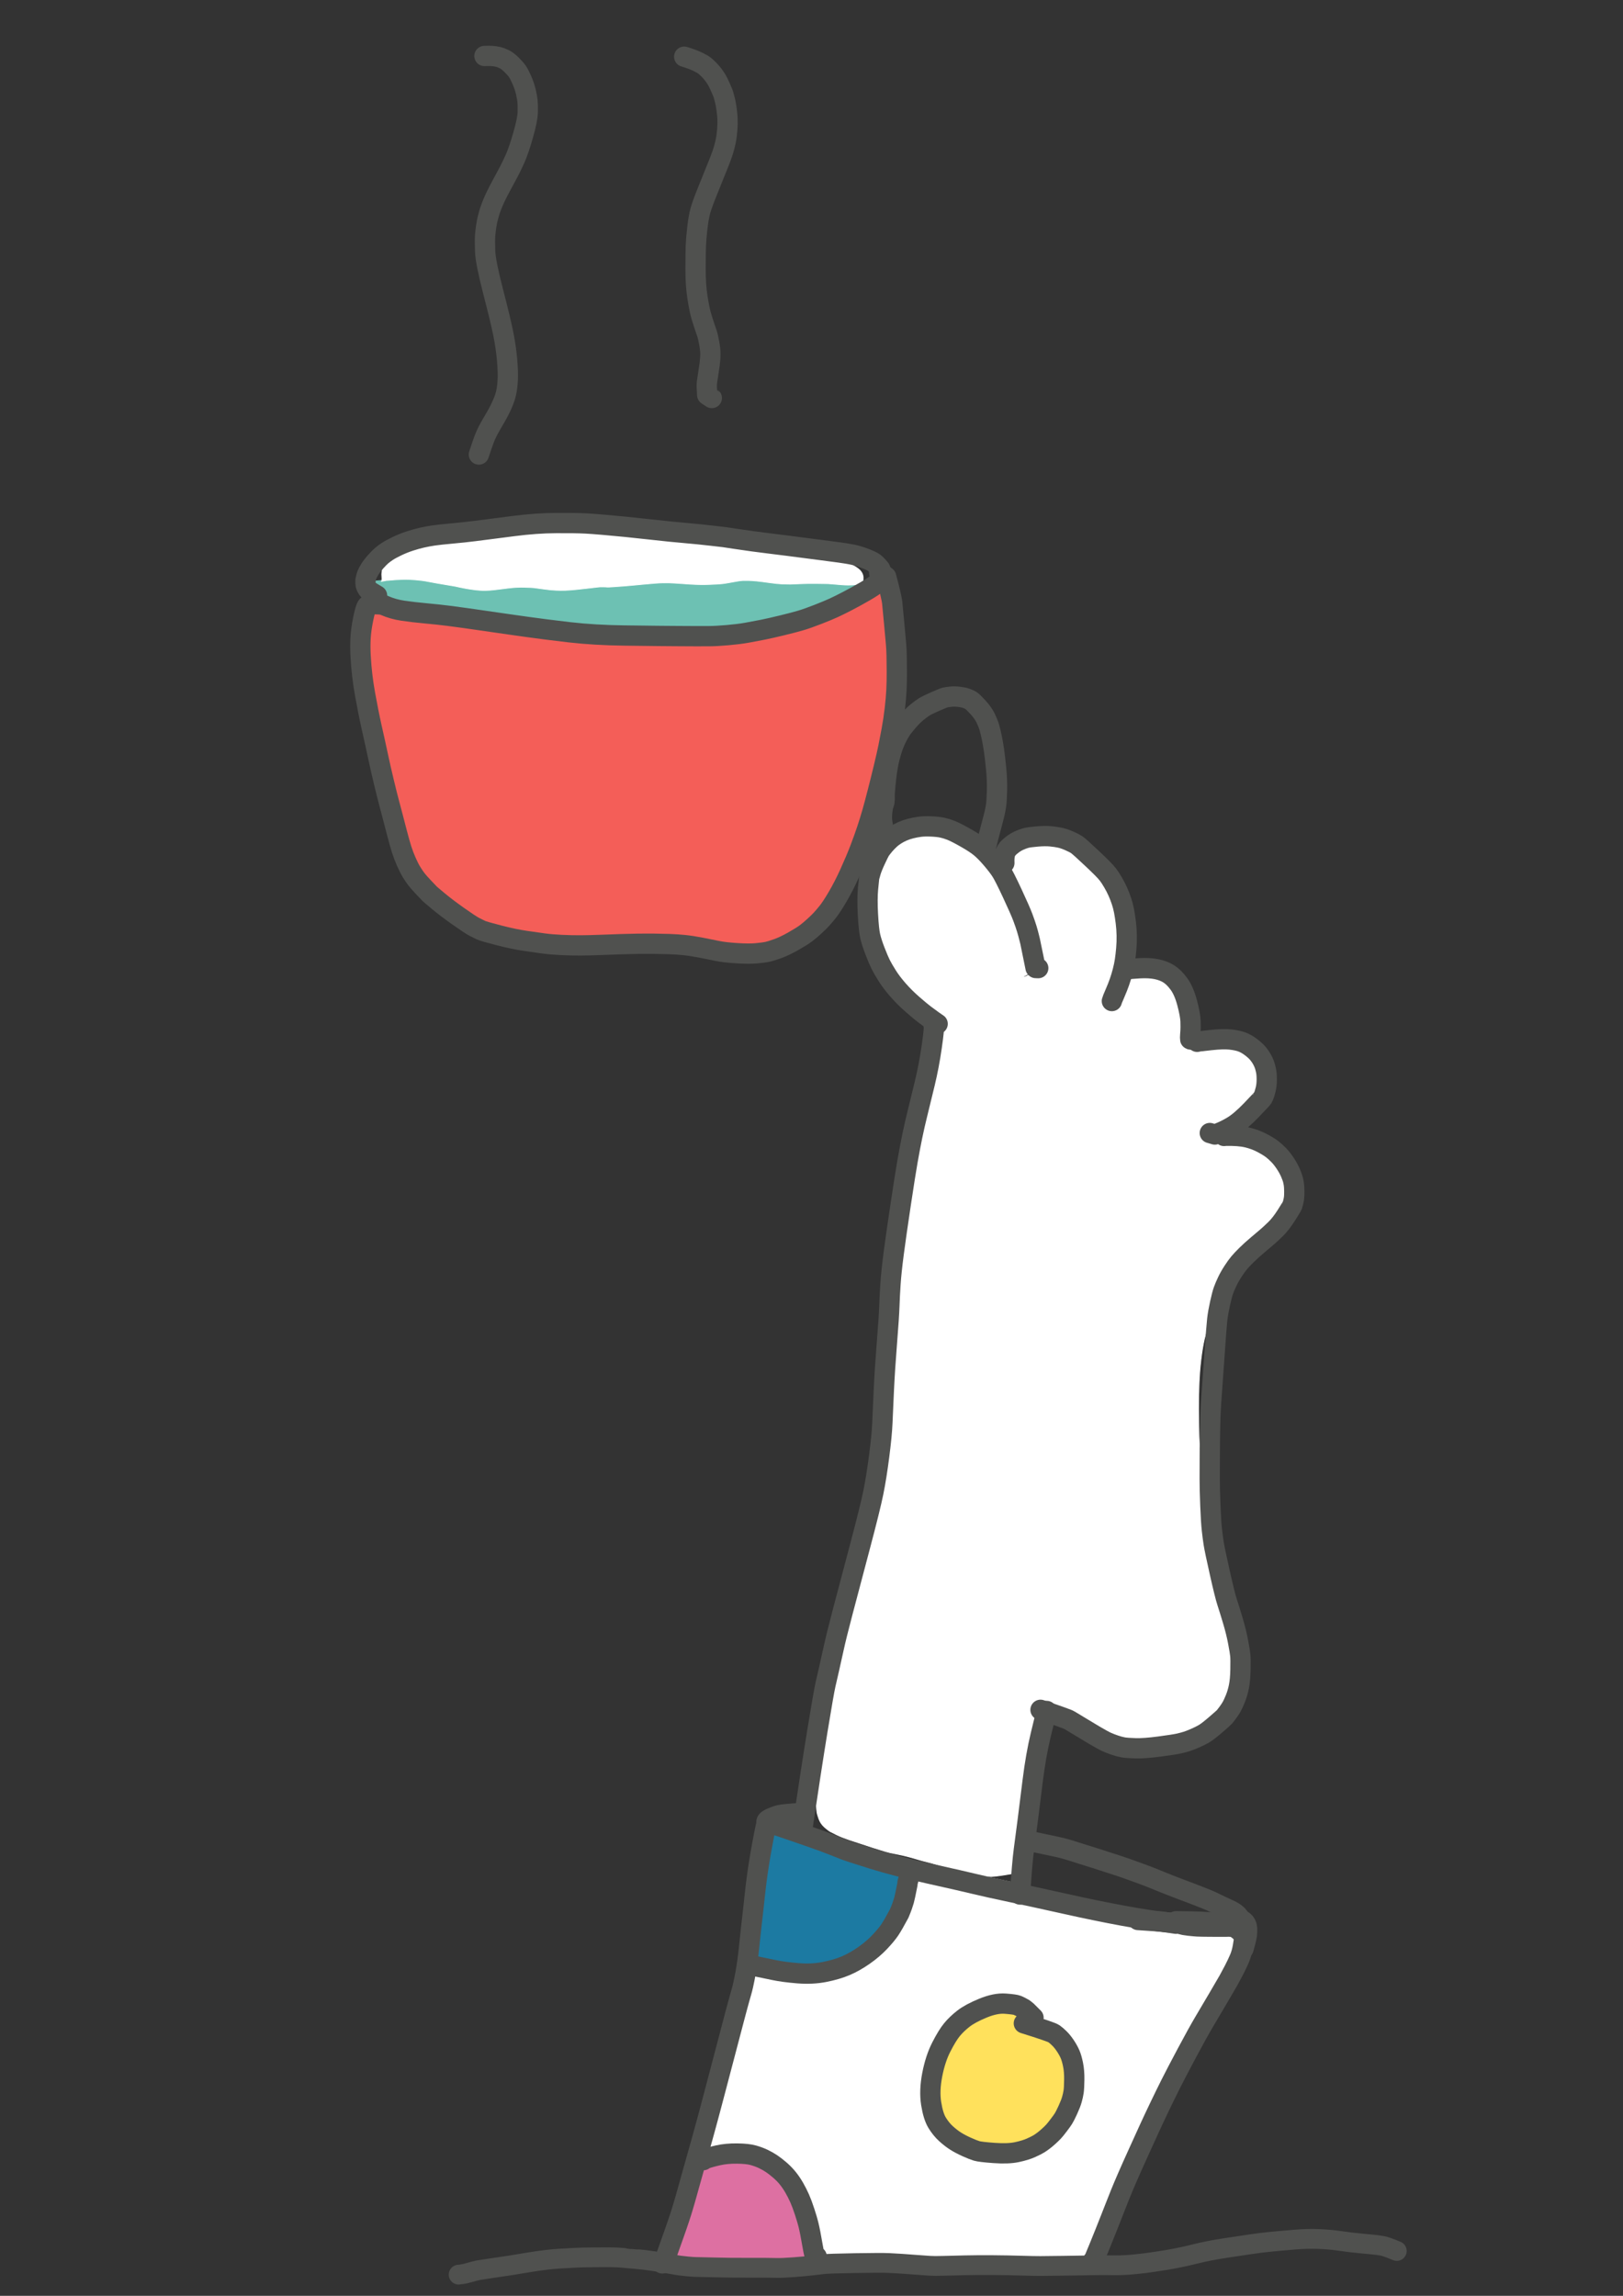<?xml version="1.0" encoding="UTF-8" standalone="yes"?>
<svg xmlns="http://www.w3.org/2000/svg" xmlns:xlink="http://www.w3.org/1999/xlink" width="21.000cm" height="29.700cm" version="1.1" viewBox="-591.283 -86.941 1091.339 1543.465">
  <rect x="-591.283" y="-86.941" width="1091.339" height="1543.465" fill="#333333" stroke="none"/>
  <!--
	Exported with Concepts: Smarter Sketching
	Version: 3531 on iOS 18.3
	https://concepts.app/
	-->
  <title>D31D53C2-9245-4EEC-BC8C-381FA9E67B7C</title>
  <desc>Drawing exported from Concepts: Smarter Sketching</desc>
  <defs></defs>
  <g id="New_Layer_1" opacity="1.000" display="none">
    <path id="STROKE_5fbc8c93-d949-4371-92a5-3066302d3628" opacity="1.000" display="none" fill="#171612" stroke="#171612" stroke-width="0.500" stroke-opacity="1.000" stroke-linecap="round" stroke-linejoin="round" d="M -177.023 -151.010 Q -177.493 -151.132 -179.068 -151.869 Q -180.644 -152.605 -184.485 -153.940 Q -188.326 -155.276 -191.247 -155.831 Q -194.168 -156.386 -196.260 -156.614 Q -198.352 -156.841 -200.993 -156.933 Q -203.633 -157.025 -215.204 -156.459 Q -226.775 -155.893 -233.947 -155.633 Q -241.119 -155.374 -263.812 -155.011 Q -286.505 -154.648 -297.980 -154.477 Q -309.454 -154.306 -315.481 -154.091 Q -321.507 -153.876 -345.945 -152.362 Q -370.383 -150.849 -383.162 -149.999 Q -395.942 -149.148 -402.499 -148.736 Q -409.057 -148.324 -419.978 -147.604 Q -430.900 -146.885 -462.299 -144.414 Q -493.697 -141.943 -509.814 -140.657 Q -525.930 -139.371 -535.694 -138.665 Q -545.458 -137.960 -550.166 -137.683 Q -554.873 -137.407 -574.528 -135.670 Q -594.183 -133.934 -604.373 -132.712 Q -614.562 -131.490 -620.322 -129.850 Q -626.082 -128.211 -629.950 -125.918 Q -633.818 -123.625 -636.549 -120.861 Q -639.281 -118.097 -642.099 -113.277 Q -644.918 -108.457 -647.350 -97.184 Q -649.783 -85.910 -650.252 -71.105 Q -650.722 -56.300 -650.113 -25.597 Q -649.504 5.107 -649.390 21.181 Q -649.276 37.254 -649.278 43.878 Q -649.280 50.501 -649.267 68.001 Q -649.255 85.502 -649.204 96.980 Q -649.153 108.458 -649.796 140.048 Q -650.440 171.638 -651.010 188.077 Q -651.579 204.516 -652.886 246.843 Q -654.192 289.170 -654.719 327.986 Q -655.246 366.802 -655.256 389.496 Q -655.265 412.190 -655.271 422.847 Q -655.277 433.505 -655.278 439.104 Q -655.280 444.703 -655.314 453.521 Q -655.349 462.339 -655.139 494.851 Q -654.929 527.363 -654.174 583.179 Q -653.419 638.995 -653.340 666.632 Q -653.261 694.269 -653.244 706.805 Q -653.227 719.341 -653.172 728.152 Q -653.118 736.963 -653.042 742.746 Q -652.966 748.529 -652.609 775.356 Q -652.253 802.183 -652.181 817.714 Q -652.108 833.245 -652.095 855.626 Q -652.083 878.007 -652.057 889.094 Q -652.031 900.180 -652.074 933.718 Q -652.117 967.256 -652.209 984.576 Q -652.302 1001.896 -652.454 1013.171 Q -652.606 1024.446 -652.789 1038.132 Q -652.973 1051.817 -654.052 1102.825 Q -655.131 1153.833 -655.864 1181.489 Q -656.597 1209.145 -656.958 1229.433 Q -657.320 1249.721 -657.607 1268.757 Q -657.894 1287.792 -658.245 1302.806 Q -658.595 1317.820 -658.936 1330.043 Q -659.278 1342.266 -660.235 1365.621 Q -661.193 1388.977 -661.977 1409.315 Q -662.761 1429.654 -662.499 1439.490 Q -662.237 1449.326 -661.463 1455.383 Q -660.690 1461.440 -659.303 1466.135 Q -657.917 1470.830 -656.277 1474.002 Q -654.637 1477.174 -653.221 1479.152 Q -651.804 1481.131 -647.663 1484.479 Q -643.522 1487.828 -631.254 1490.020 Q -618.986 1492.212 -610.738 1492.274 Q -602.490 1492.337 -595.098 1492.240 Q -587.705 1492.142 -568.839 1491.796 Q -549.973 1491.451 -538.573 1491.801 Q -527.173 1492.152 -513.313 1493.366 Q -499.452 1494.580 -459.960 1495.962 Q -420.467 1497.343 -400.308 1497.847 Q -380.150 1498.350 -371.053 1498.835 Q -361.957 1499.320 -355.471 1499.832 Q -348.986 1500.344 -333.644 1501.535 Q -318.302 1502.726 -307.912 1503.247 Q -297.522 1503.768 -269.242 1504.978 Q -240.962 1506.188 -226.528 1506.806 Q -212.093 1507.424 -205.749 1507.702 Q -199.405 1507.981 -182.677 1508.971 Q -165.948 1509.961 -147.765 1511.256 Q -129.582 1512.551 -121.466 1513.114 Q -113.351 1513.677 -82.009 1515.675 Q -50.668 1517.673 -30.314 1519.001 Q -9.960 1520.329 3.831 1521.305 Q 17.623 1522.281 35.804 1523.654 Q 53.985 1525.026 73.157 1526.504 Q 92.328 1527.981 104.885 1528.988 Q 117.442 1529.995 127.815 1530.856 Q 138.189 1531.716 154.775 1533.163 Q 171.362 1534.609 192.713 1536.682 Q 214.064 1538.755 239.033 1541.198 Q 264.001 1543.640 291.362 1545.949 Q 318.722 1548.259 331.831 1549.268 Q 344.941 1550.276 350.963 1550.715 Q 356.986 1551.154 359.648 1551.338 Q 362.311 1551.523 373.167 1552.277 Q 384.024 1553.031 404.584 1554.297 Q 425.144 1555.563 445.290 1556.925 Q 465.435 1558.286 483.386 1559.689 Q 501.336 1561.092 509.732 1561.764 Q 518.129 1562.436 540.899 1564.708 Q 563.670 1566.980 579.018 1568.735 Q 594.366 1570.491 602.259 1571.515 Q 610.152 1572.539 613.764 1573.068 Q 617.375 1573.597 632.006 1575.487 Q 646.637 1577.378 655.925 1577.698 Q 665.213 1578.019 669.947 1577.247 Q 674.680 1576.474 677.505 1575.256 Q 680.330 1574.038 682.364 1572.285 Q 684.398 1570.532 686.326 1567.606 Q 688.254 1564.679 689.605 1558.240 Q 690.956 1551.800 690.551 1543.008 Q 690.146 1534.217 686.406 1515.597 Q 682.666 1496.978 680.125 1484.951 Q 677.583 1472.924 675.316 1461.526 Q 673.049 1450.128 671.714 1443.157 Q 670.379 1436.187 666.845 1414.594 Q 663.311 1393.001 661.157 1374.647 Q 659.002 1356.293 657.909 1344.514 Q 656.816 1332.735 655.912 1322.581 Q 655.008 1312.427 652.985 1279.225 Q 650.963 1246.023 650.083 1227.634 Q 649.204 1209.245 648.656 1197.158 Q 648.108 1185.070 647.685 1174.948 Q 647.263 1164.827 646.125 1132.048 Q 644.987 1099.268 644.281 1080.849 Q 643.575 1062.430 642.838 1040.198 Q 642.101 1017.966 641.830 1004.798 Q 641.558 991.630 641.282 954.775 Q 641.005 917.920 640.954 893.556 Q 640.903 869.192 640.877 857.613 Q 640.850 846.034 640.787 839.006 Q 640.723 831.979 641.564 778.952 Q 642.406 725.924 643.108 698.199 Q 643.810 670.474 644.064 657.545 Q 644.318 644.617 644.465 638.177 Q 644.613 631.738 644.919 618.601 Q 645.225 605.464 645.402 598.095 Q 645.578 590.726 646.110 572.012 Q 646.641 553.298 647.376 525.752 Q 648.110 498.205 648.449 482.917 Q 648.787 467.629 648.951 460.472 Q 649.115 453.315 649.541 410.662 Q 649.966 368.009 650.027 345.950 Q 650.088 323.891 650.105 313.727 Q 650.123 303.563 650.018 280.251 Q 649.914 256.940 649.471 238.017 Q 649.028 219.094 648.656 207.279 Q 648.284 195.464 647.366 172.429 Q 646.447 149.394 645.779 135.135 Q 645.111 120.876 644.756 113.551 Q 644.400 106.227 641.518 69.392 Q 638.636 32.557 636.341 9.740 Q 634.047 -13.076 632.748 -27.540 Q 631.450 -42.003 630.747 -51.376 Q 630.044 -60.749 628.984 -76.551 Q 627.923 -92.352 626.659 -101.350 Q 625.395 -110.348 624.276 -114.758 Q 623.157 -119.169 621.811 -122.687 Q 620.465 -126.206 616.823 -131.740 Q 613.180 -137.273 603.642 -144.962 Q 594.103 -152.650 586.709 -156.484 Q 579.316 -160.317 573.603 -162.115 Q 567.890 -163.912 560.928 -164.997 Q 553.965 -166.082 532.031 -166.850 Q 510.097 -167.619 498.693 -168.063 Q 487.290 -168.508 465.321 -170.586 Q 443.352 -172.663 428.477 -174.245 Q 413.602 -175.826 406.779 -176.446 Q 399.955 -177.065 390.400 -177.783 Q 380.845 -178.501 375.185 -178.853 Q 369.525 -179.205 359.495 -179.916 Q 349.464 -180.627 310.497 -181.237 Q 271.529 -181.848 251.712 -181.849 Q 231.895 -181.850 221.857 -181.768 Q 211.818 -181.686 187.914 -180.029 Q 164.010 -178.372 151.720 -177.231 Q 139.431 -176.091 126.151 -174.371 Q 112.870 -172.650 105.936 -171.666 Q 99.002 -170.682 80.723 -167.742 Q 62.443 -164.801 42.336 -161.283 Q 22.228 -157.765 11.195 -155.870 Q 0.161 -153.974 -18.344 -150.858 "></path>
  </g>
  <g id="fills" opacity="1.000">
    <path id="STROKE_cd397093-3609-41f4-b66b-603fafeb2be6" opacity="1.000" fill="#f45e58" stroke="#f45e58" stroke-width="0.500" stroke-opacity="1.000" stroke-linecap="round" stroke-linejoin="round" d="M 4.097 308.376 Q 3.360 308.475 -0.360 308.095 Q -1.869 308.319 -9.295 311.433 Q -16.721 314.547 -25.413 318.226 Q -34.105 321.904 -39.483 323.607 Q -44.860 325.310 -51.848 327.288 Q -58.835 329.265 -67.553 330.965 Q -76.270 332.665 -82.917 333.824 Q -89.564 334.982 -92.452 335.632 Q -95.339 336.282 -100.935 337.381 Q -106.531 338.481 -115.965 340.441 Q -125.398 342.401 -134.256 343.421 Q -143.114 344.441 -153.347 344.645 Q -163.579 344.849 -170.910 344.678 Q -178.240 344.506 -184.566 344.173 Q -190.891 343.841 -198.498 343.124 Q -206.106 342.408 -211.497 341.450 Q -216.887 340.492 -222.061 339.126 Q -227.235 337.760 -230.783 336.791 Q -234.331 335.823 -240.046 335.188 Q -245.761 334.552 -253.076 334.101 Q -260.390 333.650 -267.114 332.638 Q -273.837 331.625 -280.210 330.187 Q -286.584 328.750 -294.540 327.030 Q -302.496 325.310 -306.575 324.527 Q -310.655 323.744 -315.587 322.585 Q -320.519 321.426 -322.513 321.095 Q -324.507 320.763 -327.304 320.590 Q -330.102 320.416 -331.975 320.493 Q -333.848 320.570 -340.091 322.655 Q -341.066 323.915 -341.220 324.000 Q -341.373 324.084 -342.668 328.373 Q -343.963 332.662 -344.483 337.125 Q -345.003 341.587 -345.397 347.760 Q -345.791 353.933 -346.059 359.286 Q -346.328 364.639 -345.952 371.148 Q -345.576 377.657 -344.449 381.777 Q -343.322 385.896 -342.669 388.453 Q -342.016 391.009 -339.465 400.677 Q -336.915 410.345 -336.307 413.681 Q -335.698 417.016 -335.285 419.206 Q -334.873 421.396 -333.638 426.294 Q -332.404 431.192 -331.064 436.704 Q -329.723 442.216 -329.142 444.666 Q -328.560 447.117 -328.124 449.076 Q -327.687 451.036 -326.920 454.380 Q -326.153 457.724 -325.390 460.924 Q -324.628 464.124 -323.513 468.923 Q -322.398 473.723 -321.295 477.765 Q -320.192 481.808 -319.989 482.438 Q -319.786 483.068 -318.686 486.511 Q -317.586 489.954 -316.624 492.651 Q -315.663 495.349 -315.068 496.833 Q -314.473 498.316 -312.330 502.031 Q -310.186 505.747 -309.509 506.602 Q -308.831 507.457 -307.754 508.501 Q -306.677 509.546 -302.872 512.513 Q -299.068 515.480 -297.726 516.404 Q -296.384 517.328 -294.721 518.457 Q -293.058 519.586 -291.290 520.883 Q -289.522 522.181 -287.569 523.461 Q -285.616 524.741 -279.897 527.812 Q -274.177 530.882 -271.036 532.430 Q -267.894 533.979 -265.734 535.177 Q -263.573 536.376 -257.482 538.552 Q -251.391 540.729 -248.166 541.549 Q -244.940 542.370 -242.433 542.873 Q -239.925 543.376 -237.729 543.810 Q -235.533 544.243 -228.482 545.353 Q -221.431 546.463 -215.678 547.369 Q -209.925 548.275 -201.503 548.879 Q -193.081 549.483 -188.735 549.575 Q -184.389 549.667 -182.129 549.703 Q -179.868 549.739 -170.482 549.796 Q -161.096 549.854 -155.736 549.919 Q -150.376 549.985 -139.208 550.195 Q -128.040 550.406 -123.932 550.609 Q -119.825 550.812 -114.568 551.383 Q -109.310 551.953 -103.546 552.618 Q -97.781 553.282 -90.875 553.976 Q -83.969 554.670 -82.738 554.688 Q -81.508 554.706 -73.624 553.864 Q -65.741 553.023 -64.696 552.681 Q -63.651 552.339 -63.389 552.207 Q -63.126 552.075 -60.645 550.852 Q -58.163 549.630 -55.818 548.024 Q -53.472 546.419 -52.414 545.523 Q -51.355 544.628 -49.357 542.957 Q -47.358 541.287 -45.517 539.547 Q -43.676 537.806 -39.788 533.861 Q -35.899 529.916 -33.069 526.714 Q -30.238 523.513 -25.677 516.855 Q -21.116 510.197 -18.128 504.216 Q -15.139 498.235 -13.963 495.520 Q -12.786 492.804 -11.313 489.458 Q -9.841 486.111 -8.358 482.015 Q -6.876 477.919 -5.218 473.065 Q -3.561 468.211 -1.582 459.834 Q 0.396 451.457 1.198 446.853 Q 1.999 442.250 2.276 440.436 Q 2.553 438.623 3.439 432.603 Q 4.325 426.583 4.672 424.077 Q 5.019 421.572 5.763 414.760 Q 6.506 407.948 6.701 405.204 Q 6.897 402.460 7.047 398.830 Q 7.198 395.199 7.379 389.756 Q 7.560 384.314 7.658 379.969 Q 7.756 375.624 7.826 370.699 Q 7.896 365.774 8.111 355.540 Q 8.325 345.305 9.799 330.529 Q 8.210 317.998 4.097 308.376 Z"></path>
    <path id="STROKE_c36be7dc-5235-466c-9a01-13f86f34fb90" opacity="1.000" fill="#6dc1b3" stroke="#6dc1b3" stroke-width="0.500" stroke-opacity="1.000" stroke-linecap="round" stroke-linejoin="round" d="M -342.979 304.450 Q -342.786 304.463 -341.586 303.950 L -340.552 303.809 Q -340.179 303.800 -336.638 303.460 Q -333.097 303.119 -326.784 302.577 Q -320.470 302.034 -315.755 301.698 Q -311.039 301.363 -305.949 301.031 Q -300.859 300.700 -295.847 300.275 Q -290.834 299.849 -288.460 299.654 Q -286.086 299.459 -282.403 299.343 Q -278.720 299.227 -272.261 299.165 Q -265.803 299.104 -255.340 299.059 Q -234.415 298.969 -231.727 298.876 Q -229.040 298.784 -216.620 298.704 Q -204.200 298.624 -197.808 298.724 Q -191.416 298.824 -184.941 299.080 Q -178.466 299.336 -169.135 299.431 Q -159.803 299.526 -153.354 299.494 Q -146.905 299.462 -135.605 299.528 Q -124.305 299.594 -116.609 299.854 Q -108.913 300.115 -104.501 300.218 Q -100.088 300.322 -97.549 300.341 Q -95.011 300.360 -86.758 300.599 Q -78.506 300.838 -74.543 301.012 Q -70.581 301.186 -65.836 301.309 Q -61.091 301.432 -56.570 301.496 Q -52.050 301.561 -43.429 301.682 Q -34.808 301.804 -30.322 301.841 Q -25.837 301.878 -22.543 301.975 Q -19.249 302.071 -15.987 302.428 Q -12.725 302.785 -11.939 302.977 Q -11.154 303.169 -10.381 303.496 Q -9.608 303.823 -9.513 303.837 Q -9.418 303.851 -7.292 305.767 L -7.182 306.411 L -7.225 306.926 Q -7.138 307.258 -8.885 309.501 Q -10.632 311.744 -12.938 313.427 Q -15.243 315.109 -16.949 316.206 Q -18.655 317.304 -22.021 319.101 Q -25.388 320.899 -29.920 322.836 Q -34.453 324.773 -37.396 325.814 Q -40.338 326.855 -44.006 327.926 Q -47.674 328.997 -52.382 330.031 Q -54.732 330.567 -58.578 331.207 Q -62.424 331.847 -67.727 332.758 Q -73.031 333.669 -78.481 334.683 Q -83.931 335.697 -89.621 336.431 Q -95.312 337.166 -100.011 337.362 Q -104.710 337.558 -110.145 337.684 Q -115.581 337.810 -120.601 338.102 Q -125.621 338.394 -129.742 338.958 Q -133.864 339.522 -136.538 339.895 Q -139.213 340.268 -143.975 340.579 Q -148.736 340.891 -156.464 339.728 Q -164.192 338.566 -169.740 337.408 Q -175.287 336.250 -180.345 335.703 Q -185.402 335.157 -189.507 335.133 Q -193.612 335.108 -195.568 335.208 Q -197.525 335.309 -205.022 335.582 Q -212.519 335.855 -217.126 335.773 Q -221.734 335.691 -226.130 335.333 Q -230.526 334.974 -232.642 334.712 Q -234.758 334.450 -238.563 333.877 Q -240.465 333.591 -244.147 332.947 Q -247.828 332.303 -253.289 331.302 Q -258.751 330.301 -262.788 329.538 Q -266.824 328.774 -270.752 327.988 Q -274.679 327.202 -281.113 325.987 Q -287.547 324.771 -294.930 323.721 Q -302.314 322.670 -306.896 322.157 Q -311.478 321.644 -313.076 321.467 Q -314.673 321.290 -319.406 320.451 Q -324.138 319.612 -326.404 318.972 Q -328.670 318.331 -333.559 316.663 L -334.733 315.844 Q -339.043 310.209 -342.979 304.450 Z"></path>
    <path id="STROKE_6ce457a8-9501-49e8-92c4-db5972acfdb9" opacity="1.000" fill="#ffffff" stroke="#ffffff" stroke-width="0.500" stroke-opacity="1.000" stroke-linecap="round" stroke-linejoin="round" d="M -73.310 1143.148 L -71.880 1142.596 Q -71.672 1142.563 -67.754 1142.351 Q -63.837 1142.138 -58.847 1142.552 Q -53.857 1142.966 -50.300 1143.641 Q -46.743 1144.316 -44.158 1145.117 Q -41.573 1145.919 -35.165 1147.661 Q -28.757 1149.403 -24.413 1150.577 Q -20.070 1151.751 -16.193 1152.954 Q -12.316 1154.157 -2.872 1157.072 Q 6.573 1159.986 17.184 1162.571 Q 27.795 1165.156 40.285 1167.898 Q 52.776 1170.641 58.490 1171.955 Q 64.205 1173.269 72.184 1174.944 Q 80.164 1176.619 86.080 1177.920 Q 91.996 1179.220 95.032 1179.888 Q 98.068 1180.555 107.538 1182.854 Q 117.009 1185.152 122.347 1186.454 Q 127.685 1187.756 135.610 1189.500 Q 143.536 1191.244 153.991 1193.588 Q 164.447 1195.931 169.999 1197.087 Q 175.552 1198.244 179.940 1199.173 Q 184.327 1200.102 192.671 1201.426 Q 201.015 1202.750 207.446 1203.282 Q 213.877 1203.813 219.472 1204.018 Q 225.067 1204.222 228.778 1204.520 Q 232.489 1204.818 234.359 1205.080 Q 236.230 1205.341 238.556 1205.987 Q 240.882 1206.634 244.246 1208.558 L 244.909 1209.392 L 245.233 1210.032 Q 245.770 1211.784 245.818 1211.854 Q 245.866 1211.923 245.923 1213.751 Q 245.980 1215.579 245.407 1218.442 Q 244.833 1221.305 244.256 1222.821 Q 243.680 1224.337 243.074 1225.632 Q 242.467 1226.926 239.306 1232.572 Q 236.144 1238.217 233.387 1242.496 Q 230.629 1246.774 229.082 1249.290 Q 227.535 1251.806 225.780 1254.601 Q 224.025 1257.397 222.574 1259.657 Q 221.123 1261.917 220.023 1263.671 Q 218.923 1265.425 217.213 1268.060 Q 215.503 1270.695 213.699 1273.514 Q 211.896 1276.333 211.395 1277.118 Q 210.894 1277.903 208.421 1282.327 Q 205.948 1286.751 204.843 1288.922 Q 203.739 1291.094 203.279 1292.065 Q 202.819 1293.036 201.358 1295.945 Q 199.897 1298.854 198.974 1300.680 Q 198.051 1302.506 195.648 1307.516 Q 193.245 1312.525 190.547 1318.185 Q 187.850 1323.844 185.045 1329.899 Q 182.241 1335.955 181.014 1338.766 Q 179.787 1341.577 178.474 1344.639 Q 177.161 1347.701 175.005 1353.763 Q 172.849 1359.826 171.521 1363.654 Q 170.193 1367.482 168.986 1370.830 Q 167.779 1374.178 166.415 1377.986 Q 165.050 1381.795 163.343 1386.113 Q 161.635 1390.432 160.583 1393.098 Q 159.531 1395.764 158.879 1397.488 Q 158.227 1399.212 156.827 1402.434 Q 155.427 1405.656 154.566 1407.483 Q 153.705 1409.311 152.685 1411.394 Q 151.664 1413.477 151.066 1414.800 Q 150.469 1416.122 149.454 1418.041 Q 148.440 1419.960 146.931 1422.695 Q 145.423 1425.430 144.422 1426.907 Q 143.422 1428.385 143.137 1428.773 Q 142.851 1429.162 141.833 1430.309 Q 138.359 1432.241 135.208 1433.215 Q 132.057 1434.189 124.123 1434.815 Q 116.189 1435.441 109.711 1435.897 Q 103.234 1436.354 99.244 1436.902 Q 95.255 1437.451 92.487 1437.821 Q 89.719 1438.190 88.292 1438.397 Q 86.864 1438.604 76.315 1439.733 Q 65.767 1440.863 59.888 1441.222 Q 54.009 1441.580 49.359 1441.539 Q 44.709 1441.497 37.529 1441.149 Q 30.348 1440.800 20.176 1440.493 Q 10.003 1440.185 2.863 1440.067 Q -4.277 1439.948 -9.173 1439.905 Q -14.069 1439.862 -21.376 1439.552 Q -28.682 1439.242 -32.656 1438.972 Q -36.630 1438.702 -44.610 1438.100 Q -52.591 1437.498 -60.287 1437.162 Q -67.983 1436.827 -79.276 1436.696 Q -90.569 1436.565 -96.091 1436.617 Q -101.613 1436.669 -104.660 1436.706 Q -107.708 1436.743 -116.753 1436.769 Q -125.798 1436.795 -131.254 1435.863 Q -136.710 1434.931 -139.319 1433.118 Q -139.630 1431.244 -139.406 1429.304 Q -139.183 1427.364 -137.746 1422.488 Q -136.309 1417.612 -134.423 1412.226 Q -132.538 1406.839 -131.261 1402.649 Q -129.985 1398.458 -128.555 1393.643 Q -127.125 1388.827 -125.124 1382.692 Q -123.123 1376.556 -122.174 1373.312 Q -121.224 1370.069 -120.747 1368.503 Q -120.270 1366.938 -119.687 1364.947 Q -119.104 1362.956 -118.620 1361.234 Q -118.136 1359.512 -117.345 1356.656 Q -116.553 1353.801 -115.825 1351.139 Q -115.097 1348.477 -114.710 1346.942 Q -114.324 1345.406 -112.911 1338.927 Q -111.497 1332.447 -110.300 1326.889 Q -109.103 1321.332 -108.324 1317.114 Q -107.545 1312.895 -105.790 1303.992 Q -104.034 1295.089 -103.151 1290.974 Q -102.268 1286.859 -101.325 1282.140 Q -100.382 1277.421 -99.250 1273.112 Q -98.118 1268.802 -96.391 1263.789 Q -94.663 1258.777 -93.161 1254.069 Q -91.659 1249.360 -90.393 1244.505 Q -89.127 1239.650 -88.321 1236.089 Q -87.516 1232.528 -86.926 1229.540 Q -86.337 1226.552 -86.205 1225.875 Q -86.073 1225.198 -85.353 1220.677 Q -84.632 1216.156 -83.932 1210.182 Q -83.232 1204.209 -82.741 1200.643 Q -82.249 1197.078 -81.709 1194.019 Q -81.169 1190.961 -80.524 1187.435 Q -79.879 1183.910 -78.959 1177.165 Q -78.038 1170.420 -77.617 1166.760 Q -77.197 1163.101 -77.085 1162.014 Q -76.973 1160.927 -76.705 1159.078 Q -76.438 1157.230 -75.638 1154.463 Q -74.837 1151.696 -74.561 1151.552 Q -74.285 1151.409 -72.462 1150.348 "></path>
    <path id="STROKE_4192c0b3-4185-4a88-9361-df47c3c44529" opacity="1.000" fill="#dd70a2" stroke="#dd70a2" stroke-width="0.500" stroke-opacity="1.000" stroke-linecap="round" stroke-linejoin="round" d="M -123.671 1373.867 Q -122.809 1372.105 -122.279 1371.295 Q -121.749 1370.484 -120.081 1368.635 Q -118.413 1366.786 -115.372 1364.491 Q -112.330 1362.197 -109.167 1361.208 Q -106.004 1360.219 -103.567 1360.122 Q -101.131 1360.025 -98.243 1360.206 Q -95.354 1360.388 -90.358 1361.943 Q -85.363 1363.498 -82.239 1365.004 Q -79.116 1366.510 -77.731 1367.327 Q -76.346 1368.145 -73.140 1370.723 Q -69.935 1373.302 -66.899 1375.980 Q -63.863 1378.658 -60.836 1381.947 Q -57.809 1385.235 -55.395 1388.273 Q -52.981 1391.312 -52.126 1392.539 Q -51.270 1393.766 -50.476 1395.549 Q -49.681 1397.332 -48.647 1400.090 Q -47.613 1402.849 -46.929 1405.002 Q -46.245 1407.155 -45.725 1409.490 Q -45.205 1411.825 -44.541 1415.914 Q -43.877 1420.004 -43.496 1423.951 Q -43.115 1427.899 -43.293 1429.338 Q -43.471 1430.777 -43.823 1431.702 Q -44.174 1432.627 -44.875 1433.690 Q -45.575 1434.753 -48.137 1435.948 Q -50.699 1437.143 -52.728 1437.326 Q -54.757 1437.509 -57.527 1437.362 Q -60.296 1437.215 -64.188 1437.021 Q -68.079 1436.827 -71.282 1436.819 Q -74.484 1436.812 -77.227 1436.817 Q -79.970 1436.823 -83.343 1436.847 Q -86.716 1436.872 -90.770 1436.878 Q -94.824 1436.884 -99.578 1436.871 Q -104.333 1436.859 -109.798 1436.833 Q -120.948 1437.019 -126.639 1437.559 Q -132.329 1438.099 -134.863 1438.378 Q -137.397 1438.657 -138.485 1438.658 Q -139.573 1438.658 -140.521 1438.645 Q -141.470 1438.632 -143.060 1438.023 Q -142.338 1434.693 -140.830 1430.496 Q -139.322 1426.299 -137.503 1421.748 Q -135.684 1417.198 -134.262 1413.013 Q -132.841 1408.828 -131.748 1404.934 Q -130.656 1401.040 -129.651 1397.174 Q -128.646 1393.307 -127.649 1389.381 Q -126.652 1385.456 -125.657 1381.577 Q -124.663 1377.699 -123.671 1373.867 Z"></path>
    <path id="STROKE_cdbfc173-b7b5-472b-9ee0-9f53f2db3171" opacity="1.000" fill="#ffe15c" stroke="#ffe15c" stroke-width="0.500" stroke-opacity="1.000" stroke-linecap="round" stroke-linejoin="round" d="M 123.537 1280.147 Q 119.618 1277.390 118.366 1276.565 Q 117.115 1275.740 113.747 1273.731 Q 110.380 1271.722 103.746 1268.593 Q 97.113 1265.464 94.582 1264.628 Q 92.051 1263.792 87.182 1263.299 Q 82.314 1262.806 80.243 1262.972 Q 78.171 1263.138 73.514 1264.141 Q 68.857 1265.144 63.228 1268.292 Q 57.599 1271.440 54.398 1274.176 Q 51.197 1276.912 48.803 1279.897 Q 46.410 1282.882 45.033 1285.219 Q 43.657 1287.555 41.893 1291.652 Q 40.128 1295.750 38.588 1300.730 Q 37.049 1305.710 36.218 1312.364 Q 35.386 1319.017 35.448 1322.545 Q 35.509 1326.073 35.817 1328.156 Q 36.124 1330.240 37.098 1333.216 Q 38.073 1336.192 39.298 1338.634 Q 40.523 1341.076 41.941 1343.133 Q 43.358 1345.190 44.627 1346.501 Q 45.897 1347.813 46.597 1348.418 Q 47.296 1349.024 48.786 1350.118 Q 50.275 1351.213 54.974 1353.946 Q 59.672 1356.679 61.636 1357.341 Q 63.601 1358.002 63.909 1358.118 Q 64.217 1358.234 69.552 1359.091 Q 74.886 1359.948 77.855 1359.983 Q 80.825 1360.018 85.753 1359.402 Q 90.680 1358.787 94.469 1357.533 Q 98.258 1356.280 100.421 1355.150 Q 102.584 1354.021 104.995 1352.443 Q 107.407 1350.865 109.803 1349.020 Q 112.199 1347.174 115.574 1343.820 Q 118.949 1340.465 120.835 1337.990 Q 122.722 1335.515 124.305 1333.104 Q 125.887 1330.693 127.740 1326.690 Q 129.592 1322.686 130.581 1319.601 Q 131.569 1316.517 131.735 1315.782 Q 131.901 1315.048 132.079 1313.841 Q 132.256 1312.634 132.267 1311.134 Q 132.277 1309.634 132.101 1307.160 Q 131.925 1304.687 131.477 1302.857 Q 131.030 1301.028 130.154 1299.229 Q 129.278 1297.431 127.381 1293.971 Q 125.782 1287.019 123.537 1280.147 Z"></path>
    <path id="STROKE_c645042b-c485-4e05-bec6-1aa5b035c7ac" opacity="1.000" fill="#1c7aa2" stroke="#1c7aa2" stroke-width="0.500" stroke-opacity="1.000" stroke-linecap="round" stroke-linejoin="round" d="M 21.079 1177.976 Q 21.079 1177.583 21.150 1177.409 Q 21.221 1177.234 20.956 1176.955 Q 20.857 1176.821 20.671 1179.158 Q 20.485 1181.495 20.325 1183.694 Q 20.165 1185.893 19.325 1188.541 Q 18.485 1191.189 17.302 1193.543 Q 16.118 1195.897 14.899 1198.048 Q 13.680 1200.200 12.186 1202.642 Q 10.691 1205.084 8.926 1207.819 Q 5.396 1213.288 -0.423 1219.967 Q -6.242 1226.646 -11.010 1230.300 Q -15.778 1233.954 -18.649 1235.221 Q -21.520 1236.489 -25.163 1237.710 Q -28.806 1238.931 -30.863 1239.355 Q -32.919 1239.779 -34.200 1239.935 Q -35.481 1240.091 -35.953 1240.122 Q -36.425 1240.153 -38.693 1240.265 Q -40.962 1240.378 -47.554 1239.641 Q -50.850 1239.272 -53.561 1238.876 Q -56.272 1238.479 -58.398 1238.056 Q -60.524 1237.633 -62.663 1237.184 Q -64.801 1236.736 -67.023 1236.310 Q -69.245 1235.885 -70.929 1235.662 Q -72.614 1235.440 -74.191 1235.320 Q -75.767 1235.200 -78.059 1235.014 Q -80.350 1234.829 -81.684 1234.757 Q -83.018 1234.685 -83.762 1234.563 Q -84.505 1234.441 -85.611 1233.808 Q -86.716 1233.176 -87.126 1232.223 Q -87.535 1231.271 -87.251 1229.220 Q -86.966 1227.170 -86.032 1223.706 Q -85.097 1220.242 -84.742 1217.760 Q -84.388 1215.277 -84.135 1212.444 Q -83.882 1209.610 -83.742 1208.336 Q -83.603 1207.061 -83.455 1204.891 Q -83.307 1202.720 -82.975 1199.276 Q -82.644 1195.832 -82.077 1190.388 Q -80.943 1179.502 -80.492 1171.437 Q -80.042 1163.372 -79.885 1159.857 Q -79.727 1156.342 -79.103 1151.816 Q -78.478 1147.291 -78.089 1146.032 Q -77.701 1144.774 -77.211 1143.857 Q -76.721 1142.940 -75.981 1142.290 Q -75.240 1141.639 -73.575 1140.900 Q -71.909 1140.160 -68.244 1140.115 Q -64.579 1140.071 -63.256 1140.323 Q -61.933 1140.576 -60.486 1141.032 Q -59.040 1141.489 -53.653 1143.893 Q -48.267 1146.296 -40.661 1149.365 Q -33.056 1152.434 -26.100 1154.489 Q -19.144 1156.543 -16.092 1157.288 Q -13.041 1158.033 -9.526 1159.003 Q -6.011 1159.973 -4.036 1160.523 Q -2.062 1161.073 0.079 1161.748 Q 2.221 1162.424 5.223 1163.410 Q 8.226 1164.396 9.552 1164.924 Q 10.879 1165.453 12.080 1166.007 Q 13.282 1166.562 14.602 1167.170 Q 15.922 1167.779 16.723 1168.202 Q 17.523 1168.625 20.070 1169.845 Q 20.305 1173.710 21.079 1177.976 Z"></path>
    <path id="STROKE_23f8f2e5-32d0-41f5-84ed-9098f0f87d71" opacity="1.000" fill="#ffffff" stroke="#ffffff" stroke-width="0.500" stroke-opacity="1.000" stroke-linecap="round" stroke-linejoin="round" d="M 105.519 565.163 Q 105.683 563.378 105.836 562.833 Q 105.990 562.288 107.307 558.508 Q 108.625 554.729 108.746 551.377 Q 108.867 548.025 107.776 546.101 Q 106.685 544.177 104.258 540.985 Q 101.832 537.793 99.219 533.908 Q 96.606 530.023 94.554 526.109 Q 92.502 522.194 90.504 518.188 Q 88.506 514.181 86.637 510.407 Q 84.768 506.633 83.440 503.936 Q 82.112 501.239 80.918 498.895 Q 79.723 496.551 76.943 492.738 Q 74.162 488.925 71.829 486.720 Q 69.495 484.514 68.808 484.049 Q 68.120 483.583 65.352 481.917 Q 62.584 480.252 59.204 478.756 Q 55.824 477.260 54.209 476.706 Q 52.594 476.153 50.852 475.658 Q 49.110 475.164 48.484 475.037 Q 47.859 474.910 42.963 473.845 Q 38.068 472.779 35.140 472.424 Q 32.213 472.069 30.807 472.011 Q 29.400 471.953 27.623 472.014 Q 25.846 472.074 20.638 473.203 Q 15.429 474.332 12.651 475.618 Q 9.873 476.905 8.191 478.180 Q 6.509 479.456 3.626 482.661 Q 0.744 485.866 -0.990 488.687 Q -2.725 491.508 -4.627 496.458 Q -6.529 501.407 -7.250 504.233 Q -7.971 507.058 -8.316 509.316 Q -8.661 511.574 -8.896 515.021 Q -9.132 518.468 -9.186 522.144 Q -9.239 525.821 -8.513 532.384 Q -7.787 538.947 -7.086 542.035 Q -6.384 545.122 -5.657 547.379 Q -4.931 549.636 -3.591 552.864 Q -2.250 556.091 -1.481 557.681 Q -0.712 559.271 -0.602 559.524 Q -0.493 559.777 1.719 563.624 Q 2.825 565.547 4.317 567.719 Q 5.809 569.891 7.687 572.310 Q 9.565 574.729 11.101 576.643 Q 12.637 578.558 14.449 580.656 Q 16.261 582.754 17.650 584.107 Q 19.040 585.459 20.573 586.904 Q 22.105 588.350 23.075 589.179 Q 24.044 590.009 24.723 590.549 Q 25.401 591.089 26.074 591.551 Q 26.747 592.012 29.148 593.758 Q 31.549 595.504 33.421 597.580 Q 35.294 599.656 35.706 600.825 Q 36.118 601.993 36.071 607.535 Q 36.023 613.077 35.887 614.169 Q 35.750 615.260 35.366 618.026 Q 34.981 620.793 34.392 624.792 Q 33.804 628.791 33.346 632.696 Q 32.887 636.600 32.614 638.654 Q 32.341 640.709 31.262 646.011 Q 30.184 651.313 29.459 653.445 Q 28.734 655.577 27.649 658.292 Q 26.565 661.008 25.092 665.270 Q 23.620 669.532 22.989 672.730 Q 22.358 675.928 21.937 678.881 Q 21.516 681.835 21.125 684.721 Q 20.734 687.607 20.515 689.598 Q 20.297 691.590 20.112 693.580 Q 19.926 695.570 19.592 697.665 Q 19.258 699.760 18.664 702.280 Q 18.070 704.801 17.323 708.012 Q 16.576 711.224 15.783 714.938 Q 14.978 718.675 14.278 722.200 Q 13.578 725.726 12.985 729.034 Q 11.801 735.650 11.036 740.113 Q 10.270 744.576 10.013 746.539 Q 9.755 748.502 9.110 754.475 Q 8.465 760.447 7.783 767.603 Q 7.101 774.759 6.713 780.337 Q 6.325 785.914 6.074 789.290 Q 5.823 792.665 5.229 800.426 Q 4.636 808.186 4.361 811.848 Q 4.087 815.510 3.822 821.160 Q 3.557 826.810 3.497 830.184 Q 3.436 833.557 3.419 838.934 Q 3.402 844.311 3.552 852.325 Q 3.702 860.339 3.724 867.838 Q 3.745 875.337 3.590 880.771 Q 3.436 886.205 3.278 888.675 Q 3.121 891.145 2.867 893.551 Q 2.613 895.957 2.138 899.353 Q 1.663 902.748 0.352 910.165 Q -0.960 917.582 -4.389 931.392 Q -7.818 945.202 -10.727 955.047 Q -13.637 964.892 -15.962 972.688 Q -18.288 980.484 -19.155 983.653 Q -20.023 986.822 -20.811 989.853 Q -21.599 992.885 -21.799 993.729 Q -21.998 994.574 -22.300 995.600 Q -22.602 996.627 -24.240 1003.731 Q -25.878 1010.836 -26.701 1015.430 Q -27.524 1020.024 -28.635 1026.753 Q -29.746 1033.482 -30.724 1039.568 Q -31.702 1045.653 -33.046 1054.853 Q -34.389 1064.053 -35.063 1068.645 Q -35.737 1073.237 -37.450 1083.496 Q -39.162 1093.756 -39.553 1096.206 Q -39.943 1098.656 -40.357 1101.631 Q -40.771 1104.605 -41.601 1111.402 Q -42.432 1118.199 -42.542 1120.298 Q -42.653 1122.397 -42.379 1126.529 Q -42.105 1130.661 -41.892 1131.720 Q -41.680 1132.779 -41.225 1134.138 Q -40.771 1135.498 -40.607 1136.013 Q -40.442 1136.528 -39.862 1137.647 Q -39.282 1138.766 -38.253 1140.004 Q -37.223 1141.241 -35.537 1142.579 Q -33.851 1143.916 -33.070 1144.376 Q -32.290 1144.836 -28.780 1146.536 Q -25.270 1148.235 -20.125 1149.985 Q -14.980 1151.734 -12.538 1152.477 Q -10.097 1153.220 -7.516 1154.123 Q -4.936 1155.026 -3.853 1155.332 Q -2.771 1155.638 -2.088 1155.849 Q -1.405 1156.060 0.584 1156.710 Q 2.573 1157.361 4.381 1157.874 Q 6.188 1158.386 7.398 1158.663 Q 8.609 1158.940 12.161 1159.638 Q 15.713 1160.335 18.924 1161.167 Q 22.134 1161.999 25.367 1162.980 Q 28.600 1163.960 31.894 1164.756 Q 35.189 1165.552 39.618 1166.932 Q 44.046 1168.311 48.363 1169.434 Q 52.681 1170.556 54.818 1171.147 Q 56.956 1171.737 60.711 1172.562 Q 64.466 1173.388 66.324 1173.626 Q 68.182 1173.865 70.202 1174.179 Q 72.222 1174.493 74.410 1174.606 Q 76.597 1174.719 83.293 1173.706 Q 89.988 1172.692 90.843 1172.290 Q 91.697 1171.887 92.293 1171.386 Q 92.889 1170.885 93.476 1170.192 Q 94.063 1169.500 94.363 1169.009 Q 94.663 1168.517 94.843 1168.361 Q 95.023 1168.204 96.422 1161.386 Q 97.822 1154.568 97.902 1148.058 Q 97.983 1141.549 98.030 1137.548 Q 98.077 1133.548 98.137 1131.945 Q 98.196 1130.342 98.494 1126.920 Q 98.792 1123.498 99.379 1119.006 Q 99.965 1114.514 100.215 1112.863 Q 100.464 1111.213 101.863 1103.840 Q 103.263 1096.468 104.166 1092.570 Q 105.069 1088.672 106.022 1085.500 Q 106.974 1082.327 107.954 1080.019 Q 108.935 1077.711 109.294 1077.084 Q 109.654 1076.457 109.788 1076.167 Q 109.922 1075.876 110.820 1074.722 Q 111.718 1073.567 114.282 1071.486 L 115.230 1071.055 Q 119.765 1070.208 121.484 1070.388 Q 123.204 1070.568 124.938 1071.108 Q 126.672 1071.647 127.832 1072.146 Q 128.991 1072.644 130.783 1073.613 Q 132.575 1074.582 133.714 1075.279 Q 134.854 1075.976 135.052 1076.123 Q 135.250 1076.270 139.530 1078.653 Q 143.810 1081.037 147.101 1082.265 Q 150.392 1083.494 152.329 1083.943 Q 154.267 1084.391 160.096 1084.960 Q 165.926 1085.529 174.673 1085.515 Q 183.421 1085.500 189.771 1085.020 Q 196.122 1084.540 199.012 1084.061 Q 201.901 1083.581 203.856 1083.092 Q 205.810 1082.604 208.775 1081.607 Q 211.739 1080.611 213.714 1079.747 Q 215.690 1078.882 218.087 1077.582 Q 220.485 1076.282 222.946 1074.654 Q 225.406 1073.026 227.542 1071.031 Q 229.677 1069.036 231.642 1066.725 Q 233.607 1064.413 234.686 1062.831 Q 235.765 1061.248 236.837 1059.347 Q 237.909 1057.446 238.931 1055.158 Q 239.954 1052.870 241.338 1048.258 Q 242.721 1043.647 243.149 1036.267 Q 243.577 1028.887 242.196 1021.776 Q 240.816 1014.665 239.796 1010.797 Q 238.776 1006.929 238.134 1004.908 Q 237.491 1002.887 235.666 995.445 Q 233.840 988.003 232.545 983.557 Q 231.250 979.112 230.761 977.552 Q 230.271 975.993 229.364 972.734 Q 228.457 969.474 227.896 967.403 Q 227.335 965.332 226.356 961.012 Q 225.377 956.691 225.235 955.953 Q 225.093 955.214 224.221 950.647 Q 223.348 946.080 222.992 944.231 Q 222.637 942.382 221.570 936.282 Q 220.502 930.181 219.800 925.727 Q 219.097 921.272 218.048 913.247 Q 216.999 905.223 216.265 898.098 Q 215.532 890.973 215.224 885.153 Q 214.916 879.334 214.791 872.440 Q 214.543 858.656 214.704 851.840 Q 214.866 845.023 215.019 842.130 Q 215.171 839.236 215.381 836.017 Q 215.591 832.797 216.168 827.835 Q 216.745 822.873 217.356 819.382 Q 217.967 815.891 218.530 813.390 Q 219.093 810.889 220.899 804.794 Q 222.704 798.699 223.648 795.943 Q 224.592 793.186 226.265 788.892 Q 227.938 784.598 229.780 780.475 Q 231.622 776.352 233.314 773.053 Q 235.006 769.753 235.113 769.580 Q 235.220 769.408 241.180 760.982 Q 247.141 752.557 252.445 747.928 Q 257.749 743.300 260.281 740.828 Q 262.813 738.357 263.925 737.159 Q 265.037 735.962 265.988 734.893 Q 266.939 733.824 267.810 732.697 Q 268.680 731.570 269.803 729.880 Q 270.926 728.190 272.308 725.259 Q 273.691 722.329 274.259 720.363 Q 274.827 718.397 275.057 717.201 Q 275.287 716.005 275.179 709.743 Q 275.071 703.480 274.462 701.505 Q 273.852 699.529 273.005 697.918 Q 272.159 696.307 270.872 694.644 Q 269.585 692.981 267.287 690.965 Q 264.988 688.950 264.814 688.780 Q 264.639 688.610 262.453 687.249 Q 260.266 685.887 258.467 685.163 Q 256.667 684.439 255.733 684.149 Q 254.800 683.860 253.570 683.509 Q 252.340 683.158 252.110 683.058 Q 251.880 682.959 247.794 682.234 Q 243.707 681.510 239.995 680.971 Q 236.283 680.433 234.737 680.113 Q 233.191 679.794 230.912 678.771 Q 228.634 677.747 228.347 677.434 Q 228.060 677.122 227.918 676.691 Q 227.776 676.259 227.816 675.839 Q 227.855 675.420 228.149 674.809 Q 228.442 674.199 231.053 671.993 Q 233.664 669.786 237.210 667.743 Q 240.755 665.701 245.433 662.733 Q 250.110 659.766 252.828 656.704 Q 255.545 653.643 257.083 650.711 Q 258.620 647.779 258.835 647.131 Q 259.051 646.483 259.423 645.397 Q 259.795 644.310 260.165 643.222 Q 260.534 642.135 260.891 639.750 Q 261.247 637.365 260.894 634.831 Q 260.541 632.296 260.421 631.796 Q 260.300 631.295 258.974 628.172 Q 257.649 625.049 255.721 623.247 Q 253.794 621.445 252.551 620.589 Q 251.309 619.733 250.306 619.237 Q 249.303 618.742 245.764 617.638 Q 242.226 616.535 240.313 616.314 Q 238.399 616.093 237.007 616.074 Q 235.615 616.056 233.494 616.134 Q 231.374 616.213 228.931 616.439 Q 226.488 616.665 225.599 616.773 Q 224.710 616.880 222.071 616.939 Q 219.432 616.997 214.349 615.912 L 213.648 615.375 Q 213.026 615.028 211.843 612.408 Q 210.661 609.788 210.182 606.539 Q 209.704 603.290 209.446 600.507 Q 209.188 597.724 208.471 592.507 Q 207.754 587.289 206.832 583.671 Q 205.911 580.052 205.484 578.963 Q 205.057 577.874 204.120 576.247 Q 203.182 574.619 202.406 573.619 Q 201.631 572.618 200.141 571.093 Q 198.652 569.568 197.666 568.948 Q 196.681 568.329 195.189 567.627 Q 193.697 566.926 192.418 566.455 Q 191.138 565.984 188.193 565.322 Q 185.248 564.660 183.196 564.475 Q 181.143 564.290 179.911 564.270 Q 178.678 564.250 175.768 564.554 Q 172.858 564.858 172.619 564.863 Q 172.381 564.868 168.438 566.021 Q 164.495 567.173 163.037 568.255 Q 161.580 569.336 160.740 570.217 Q 159.899 571.098 159.624 571.440 Q 159.348 571.783 157.967 573.147 Q 156.587 574.512 155.492 575.233 Q 155.690 574.504 155.987 573.810 Q 156.283 573.116 157.705 570.487 Q 159.128 567.857 160.181 565.310 Q 161.234 562.762 161.784 560.855 Q 162.334 558.948 162.661 555.755 Q 162.987 552.561 162.685 549.251 Q 162.383 545.940 162.065 543.997 Q 161.748 542.054 161.051 537.894 Q 160.354 533.735 159.985 531.831 Q 159.616 529.927 159.086 527.422 Q 158.557 524.917 157.993 522.849 Q 157.430 520.781 156.840 519.038 Q 156.251 517.295 155.572 515.608 Q 154.894 513.922 152.728 509.981 Q 150.562 506.041 148.516 503.044 Q 146.470 500.048 143.589 497.036 Q 140.708 494.024 138.875 492.314 Q 137.041 490.603 136.111 489.762 Q 135.181 488.921 132.563 487.068 Q 129.945 485.214 128.420 484.259 Q 126.894 483.303 125.413 482.386 Q 123.932 481.468 123.653 481.314 Q 123.373 481.160 121.648 480.374 Q 119.924 479.588 118.830 479.271 Q 117.736 478.955 114.802 478.325 Q 111.867 477.695 108.264 477.643 Q 104.661 477.591 102.770 477.894 Q 100.878 478.197 99.837 478.508 Q 98.796 478.820 97.601 479.358 Q 96.407 479.897 94.704 480.904 Q 93.002 481.911 92.514 482.224 Q 92.026 482.536 90.427 483.672 Q 88.828 484.809 87.765 485.995 Q 86.703 487.181 85.762 488.868 Q 84.822 490.555 84.645 491.427 Q 84.469 492.300 84.486 492.879 Q 84.503 493.457 84.719 494.709 Q 84.935 495.961 85.603 498.025 Q 86.271 500.090 87.425 502.824 Q 88.578 505.559 89.309 507.136 Q 90.040 508.713 91.013 510.918 Q 91.985 513.122 92.379 514.026 Q 92.575 514.478 93.364 515.990 Q 94.153 517.503 95.536 520.077 Q 96.918 522.651 98.027 525.066 Q 99.136 527.481 100.466 530.907 Q 101.796 534.332 102.629 538.373 Q 103.463 542.413 104.161 545.711 Q 104.860 549.009 105.889 552.163 Q 106.918 555.317 106.494 557.152 Q 106.069 558.986 105.007 561.025 Q 103.945 563.063 103.321 564.297 Q 102.697 565.530 102.853 565.598 Q 103.008 565.665 102.857 566.115 Q 102.706 566.565 102.268 567.305 Q 101.302 568.032 100.428 568.559 Q 99.554 569.085 99.292 569.213 Q 99.030 569.340 97.557 569.920 L 96.268 569.985 L 95.036 570.480 Q 99.328 568.115 105.519 565.163 Z"></path>
    <path id="STROKE_d34e02ac-9098-43d0-a001-5f45fecefcbc" opacity="1.000" fill="#ffffff" stroke="#ffffff" stroke-width="0.500" stroke-opacity="1.000" stroke-linecap="round" stroke-linejoin="round" d="M -334.528 303.129 Q -334.355 302.613 -334.464 301.340 Q -334.574 300.068 -334.574 299.277 Q -334.573 298.486 -334.364 297.034 Q -334.156 295.582 -333.793 294.358 Q -333.431 293.134 -331.562 290.261 Q -329.692 287.388 -327.104 285.399 Q -324.516 283.411 -322.328 282.173 Q -320.140 280.936 -313.850 278.802 Q -307.559 276.668 -298.016 275.045 Q -288.472 273.422 -283.312 272.701 Q -278.151 271.979 -275.731 271.659 Q -273.311 271.338 -267.259 270.742 Q -261.207 270.146 -249.645 269.327 Q -238.083 268.508 -222.851 267.700 Q -207.620 266.892 -199.751 266.674 Q -191.881 266.456 -185.678 266.405 Q -179.474 266.354 -176.174 266.312 Q -172.874 266.269 -161.232 266.308 Q -149.591 266.347 -138.106 267.265 Q -126.621 268.182 -113.686 270.372 Q -100.752 272.562 -93.827 273.857 Q -86.902 275.151 -80.120 276.448 Q -73.338 277.745 -67.116 279.242 Q -60.895 280.738 -56.151 281.932 Q -51.407 283.127 -45.416 284.855 Q -39.425 286.584 -34.282 287.949 Q -29.139 289.314 -26.634 290.001 Q -24.128 290.687 -21.931 291.457 Q -19.734 292.228 -18.430 292.836 Q -17.127 293.444 -15.458 294.551 Q -13.789 295.659 -13.009 296.490 Q -12.229 297.320 -11.663 298.374 Q -11.097 299.427 -10.942 300.521 Q -10.786 301.615 -10.904 302.398 Q -11.021 303.182 -11.087 303.445 Q -11.153 303.709 -11.442 304.148 Q -11.731 304.587 -12.111 304.866 Q -12.492 305.144 -13.801 305.653 Q -15.110 306.163 -18.086 306.316 Q -21.063 306.469 -23.343 306.330 Q -25.623 306.190 -26.714 306.084 Q -27.804 305.978 -30.691 305.744 Q -33.578 305.510 -34.385 305.463 Q -35.193 305.416 -41.751 305.339 Q -48.310 305.262 -52.958 305.496 Q -57.606 305.730 -59.843 305.751 Q -62.079 305.772 -65.290 305.652 Q -68.500 305.532 -73.706 304.790 Q -78.912 304.049 -82.405 303.689 Q -85.898 303.330 -88.259 303.321 Q -90.620 303.312 -91.866 303.336 Q -93.111 303.359 -95.992 303.864 Q -98.872 304.369 -101.272 304.806 Q -103.673 305.243 -105.584 305.470 Q -107.496 305.697 -113.856 305.969 Q -120.217 306.241 -127.175 305.780 Q -134.133 305.319 -137.588 305.081 Q -141.042 304.843 -145.194 304.893 Q -149.345 304.944 -158.803 305.868 Q -168.260 306.792 -172.868 307.127 Q -177.476 307.462 -179.266 307.583 Q -181.056 307.704 -181.840 307.736 Q -182.624 307.768 -182.842 307.744 Q -183.060 307.719 -184.149 307.642 Q -185.238 307.565 -186.292 307.600 Q -187.347 307.635 -187.722 307.609 Q -188.097 307.583 -193.759 308.273 Q -199.422 308.963 -203.977 309.407 Q -208.531 309.850 -211.341 309.935 Q -214.150 310.020 -217.578 309.877 Q -221.006 309.735 -225.991 309.027 Q -230.977 308.318 -232.272 308.170 Q -233.567 308.021 -238.652 307.875 Q -243.736 307.729 -249.295 308.404 Q -254.854 309.079 -258.227 309.519 Q -261.600 309.959 -265.065 310.001 Q -268.531 310.043 -272.557 309.507 Q -276.583 308.970 -278.914 308.500 Q -281.244 308.030 -282.358 307.805 Q -283.473 307.579 -283.593 307.536 Q -283.714 307.492 -285.282 307.166 Q -286.851 306.841 -290.452 306.290 Q -294.053 305.740 -297.384 305.123 Q -300.714 304.507 -302.242 304.229 Q -303.771 303.951 -305.344 303.648 Q -306.916 303.344 -311.522 302.906 Q -316.127 302.469 -320.299 302.565 Q -324.471 302.661 -331.891 303.347 L -332.261 303.476 L -334.981 303.939 "></path>
  </g>
  <g id="Pen" opacity="1.000">
    <path id="STROKE_1c0915c9-718a-4d43-ae50-6d80e23d3ff9" opacity="1.000" fill="none" stroke="#50514f" stroke-width="13.638" stroke-opacity="1.000" stroke-linecap="round" stroke-linejoin="round" d="M -339.406 312.657 L -339.427 312.641 Q -339.023 314.455 -338.636 316.070 Q -338.248 317.685 -332.609 320.172 Q -326.970 322.659 -320.258 323.647 Q -313.547 324.634 -304.891 325.428 Q -296.234 326.222 -289.725 327.061 Q -283.216 327.899 -278.206 328.609 Q -273.196 329.318 -267.317 330.167 Q -261.437 331.015 -256.806 331.684 Q -252.175 332.354 -246.816 333.122 Q -241.457 333.891 -236.374 334.588 Q -231.292 335.286 -224.084 336.226 Q -216.875 337.166 -208.369 338.135 Q -199.863 339.104 -190.608 339.649 Q -181.353 340.194 -171.349 340.315 Q -161.346 340.436 -156.019 340.501 Q -150.693 340.567 -150.044 340.578 Q -149.395 340.588 -145.744 340.618 Q -142.094 340.648 -135.442 340.697 Q -128.790 340.745 -123.881 340.760 Q -118.972 340.774 -114.223 340.743 Q -109.474 340.713 -101.988 340.058 Q -94.502 339.403 -89.074 338.442 Q -83.647 337.481 -78.368 336.418 Q -73.090 335.355 -65.138 333.419 Q -57.186 331.483 -52.647 330.130 Q -48.108 328.776 -41.250 326.091 Q -34.393 323.407 -30.630 321.676 Q -26.868 319.945 -21.237 317.019 Q -15.606 314.092 -9.489 310.541 Q -3.372 306.990 -1.765 305.365 Q -0.158 303.739 0.662 301.800 Q 1.482 299.860 1.205 297.210 L 0.541 295.552 Q -1.939 292.525 -3.545 291.359 Q -5.152 290.193 -9.754 288.432 Q -14.356 286.671 -18.029 285.938 Q -21.702 285.205 -26.763 284.502 Q -31.824 283.798 -39.803 282.781 Q -47.781 281.764 -50.252 281.428 Q -52.724 281.092 -60.953 280.039 Q -69.181 278.986 -74.503 278.346 Q -79.824 277.706 -85.187 276.971 Q -90.551 276.236 -97.163 275.247 Q -103.775 274.259 -104.092 274.199 Q -104.409 274.139 -113.288 273.127 Q -122.167 272.114 -128.348 271.594 Q -134.530 271.073 -140.765 270.436 Q -147.000 269.799 -155.349 268.872 Q -163.699 267.945 -170.533 267.253 Q -177.366 266.560 -185.344 265.874 Q -193.322 265.188 -197.297 264.986 Q -201.272 264.785 -205.940 264.730 Q -210.608 264.675 -217.295 264.700 Q -223.982 264.725 -231.208 265.239 Q -238.435 265.754 -246.201 266.758 Q -253.967 267.763 -260.011 268.539 Q -266.054 269.316 -272.537 270.139 Q -279.020 270.962 -287.430 271.725 Q -295.840 272.489 -299.745 273.064 Q -303.651 273.639 -307.554 274.517 Q -311.457 275.395 -315.830 276.828 Q -320.203 278.260 -324.422 280.291 Q -328.640 282.322 -330.766 283.734 Q -332.891 285.145 -334.491 286.473 Q -336.090 287.801 -338.727 290.745 Q -341.365 293.690 -342.719 295.990 Q -344.074 298.289 -344.517 299.421 Q -344.959 300.553 -345.502 303.068 Q -345.582 305.436 -345.408 306.186 Q -345.234 306.936 -344.763 307.957 Q -344.292 308.979 -343.568 309.714 Q -342.844 310.448 -337.747 313.421 "></path>
    <path id="STROKE_fde57933-b109-4146-950d-775a16a52f6d" opacity="1.000" fill="none" stroke="#50514f" stroke-width="13.638" stroke-opacity="1.000" stroke-linecap="round" stroke-linejoin="round" d="M -336.023 319.381 Q -340.468 319.136 -341.729 319.364 Q -342.990 319.592 -344.403 320.418 Q -345.550 321.767 -347.027 328.996 Q -348.504 336.225 -348.824 341.888 Q -349.144 347.550 -348.800 354.056 Q -348.455 360.562 -347.708 366.987 Q -346.960 373.413 -345.810 379.759 Q -344.660 386.104 -343.638 391.282 Q -342.616 396.459 -341.276 402.473 Q -339.936 408.488 -339.064 412.363 Q -338.191 416.238 -336.803 422.806 Q -335.416 429.375 -333.113 438.967 Q -330.811 448.558 -329.468 453.514 Q -328.125 458.470 -327.215 461.999 Q -326.305 465.528 -324.374 472.933 Q -322.444 480.339 -321.181 484.274 Q -319.919 488.210 -318.072 492.418 Q -316.226 496.626 -314.502 499.417 Q -312.779 502.208 -311.286 504.170 Q -309.794 506.131 -306.136 509.978 Q -302.479 513.825 -302.132 514.172 Q -301.786 514.519 -296.495 518.930 Q -291.205 523.341 -283.148 529.039 Q -275.091 534.737 -272.382 536.148 Q -269.672 537.560 -267.804 538.421 Q -265.937 539.281 -255.806 541.884 Q -245.676 544.488 -238.231 545.572 Q -230.786 546.656 -225.764 547.344 Q -220.741 548.032 -213.777 548.361 Q -206.812 548.690 -200.702 548.648 Q -194.591 548.607 -187.013 548.304 Q -179.435 548.002 -173.193 547.813 Q -166.951 547.624 -162.045 547.548 Q -157.139 547.473 -151.965 547.526 Q -146.792 547.578 -141.351 547.759 Q -135.910 547.940 -131.030 548.450 Q -126.149 548.959 -119.670 550.216 Q -113.190 551.472 -108.766 552.404 Q -104.342 553.335 -95.991 553.881 Q -87.640 554.427 -82.626 553.955 Q -77.612 553.484 -75.352 553.007 Q -73.092 552.531 -68.466 550.878 Q -63.840 549.226 -57.978 545.909 Q -52.117 542.593 -49.420 540.565 Q -46.723 538.537 -43.835 535.885 Q -40.946 533.234 -39.098 531.263 Q -37.250 529.292 -34.690 526.095 Q -32.130 522.899 -28.012 515.894 Q -23.895 508.889 -19.775 499.789 Q -15.655 490.690 -12.937 483.550 Q -10.220 476.409 -8.275 470.549 Q -6.330 464.689 -4.781 459.245 Q -3.232 453.802 -0.998 445.078 Q 1.236 436.355 3.181 428.218 Q 5.125 420.080 6.042 415.562 Q 6.958 411.044 8.256 404.060 Q 9.553 397.077 10.396 389.775 Q 11.239 382.472 11.510 376.808 Q 11.780 371.143 11.760 364.683 Q 11.740 358.223 11.630 353.811 Q 11.521 349.400 11.224 345.855 Q 10.927 342.310 9.961 331.991 Q 8.995 321.673 8.635 318.136 Q 8.275 314.600 4.580 300.787 Q 4.276 300.351 -0.098 298.063 "></path>
    <path id="STROKE_7a9d1602-24a4-4e8d-9583-28318c8c0f31" opacity="1.000" fill="none" stroke="#50514f" stroke-width="13.638" stroke-opacity="1.000" stroke-linecap="round" stroke-linejoin="round" d="M 39.208 601.380 Q 38.603 601.008 35.998 599.175 Q 33.394 597.341 30.500 595.138 Q 27.606 592.935 22.338 588.347 Q 17.069 583.759 12.624 578.691 Q 8.180 573.623 5.279 569.008 Q 2.378 564.393 0.925 561.501 Q -0.528 558.610 -2.849 552.636 Q -5.169 546.663 -6.141 542.428 Q -7.113 538.194 -7.676 527.735 Q -8.239 517.277 -7.593 510.462 Q -6.946 503.647 -6.804 502.928 Q -6.661 502.208 -5.774 499.178 Q -4.887 496.148 -2.574 491.194 Q -0.261 486.240 0.478 485.027 Q 1.217 483.813 3.268 481.339 Q 5.320 478.865 7.093 477.306 Q 8.866 475.748 10.986 474.390 Q 13.106 473.032 15.584 471.935 Q 18.061 470.838 21.098 470.062 Q 24.135 469.286 27.257 468.881 Q 30.379 468.476 34.917 468.675 Q 39.454 468.873 42.221 469.462 Q 44.989 470.051 48.120 471.272 Q 51.251 472.493 57.857 476.216 Q 64.464 479.940 67.900 482.779 Q 71.337 485.618 75.485 490.485 Q 79.633 495.352 81.806 498.700 Q 83.978 502.048 89.388 513.648 Q 94.797 525.248 96.511 529.858 Q 98.225 534.469 99.112 537.402 Q 100.000 540.335 100.629 542.900 Q 101.257 545.465 101.350 545.763 Q 101.443 546.062 105.045 563.743 L 105.183 563.867 L 106.856 563.925 "></path>
    <path id="STROKE_116b0b68-687d-4e56-9037-0e45f37ff9f4" opacity="1.000" fill="none" stroke="#50514f" stroke-width="13.638" stroke-opacity="1.000" stroke-linecap="round" stroke-linejoin="round" d="M 84.068 493.266 L 84.029 491.304 Q 84.125 487.775 84.809 486.228 Q 85.494 484.682 86.390 483.622 Q 87.286 482.561 89.421 480.908 Q 91.555 479.255 94.036 478.129 Q 96.516 477.003 98.622 476.441 Q 100.728 475.879 106.151 475.425 Q 111.575 474.971 115.271 475.330 Q 118.967 475.689 121.719 476.304 Q 124.472 476.920 127.906 478.462 Q 131.340 480.004 132.532 480.815 Q 133.724 481.626 136.231 483.882 Q 138.738 486.138 142.958 490.109 Q 147.178 494.080 149.757 496.671 Q 152.335 499.263 153.742 501.081 Q 155.149 502.899 157.045 506.123 Q 158.941 509.347 160.328 512.452 Q 161.715 515.557 162.805 518.841 Q 163.895 522.125 164.532 525.412 Q 165.169 528.698 165.716 533.083 Q 166.263 537.467 166.347 541.892 Q 166.431 546.316 166.052 550.780 Q 165.673 555.245 165.147 558.765 Q 164.621 562.286 163.610 566.151 Q 162.599 570.016 161.411 573.402 Q 160.224 576.788 158.381 581.026 Q 156.538 585.265 156.363 586.063 "></path>
    <path id="STROKE_438187c5-136e-4b43-bbb7-42014b7e155e" opacity="1.000" fill="none" stroke="#50514f" stroke-width="13.638" stroke-opacity="1.000" stroke-linecap="round" stroke-linejoin="round" d="M 165.295 564.943 Q 168.930 564.315 175.284 563.993 Q 181.637 563.671 186.366 564.626 Q 191.094 565.581 194.623 567.795 Q 198.152 570.009 201.501 574.627 Q 204.851 579.244 206.982 587.290 Q 209.113 595.337 209.255 599.653 Q 209.396 603.968 209.247 606.104 Q 209.097 608.240 209.033 609.085 Q 208.970 609.931 208.969 610.683 Q 208.968 611.434 209.030 611.765 Q 209.091 612.096 211.062 611.910 "></path>
    <path id="STROKE_639bb6a0-d8e3-485d-b399-f3c34e6ab6e0" opacity="1.000" fill="none" stroke="#50514f" stroke-width="13.638" stroke-opacity="1.000" stroke-linecap="round" stroke-linejoin="round" d="M 213.693 613.466 Q 214.222 613.246 222.682 612.322 Q 231.141 611.397 235.938 611.914 Q 240.734 612.430 243.790 613.567 Q 246.845 614.704 249.933 617.058 Q 253.021 619.413 254.652 621.400 Q 256.282 623.387 257.304 625.269 Q 258.327 627.151 258.874 628.626 Q 259.422 630.101 259.972 632.593 Q 260.523 635.084 260.504 638.947 Q 260.484 642.811 259.700 645.797 Q 258.916 648.782 258.494 649.690 Q 258.072 650.597 257.902 651.055 Q 257.732 651.514 250.269 659.290 Q 242.807 667.066 237.219 670.381 Q 231.631 673.695 225.613 675.793 L 222.210 674.793 "></path>
    <path id="STROKE_34094984-edc7-4c44-a0dc-cdc655f4b02f" opacity="1.000" fill="none" stroke="#50514f" stroke-width="13.638" stroke-opacity="1.000" stroke-linecap="round" stroke-linejoin="round" d="M 231.834 676.768 L 232.336 676.626 Q 241.799 676.455 247.252 677.739 Q 252.704 679.022 257.226 681.411 Q 261.747 683.800 264.023 685.542 Q 266.299 687.283 268.612 689.683 Q 270.924 692.083 273.114 695.443 Q 275.304 698.804 276.517 701.715 Q 277.730 704.627 278.075 705.952 Q 278.420 707.277 278.702 709.000 Q 278.984 710.723 279.020 713.871 Q 279.057 717.018 278.831 718.583 Q 278.605 720.149 278.284 721.314 Q 277.963 722.480 277.860 723.080 Q 277.756 723.679 273.861 729.811 Q 269.966 735.942 266.485 739.325 Q 263.004 742.708 260.850 744.560 Q 258.697 746.411 254.390 750.034 Q 250.084 753.656 246.890 756.813 Q 243.697 759.969 241.923 762.088 Q 240.150 764.207 237.836 767.754 Q 235.522 771.300 233.924 774.677 Q 232.325 778.055 231.386 780.667 Q 230.447 783.279 229.084 789.458 Q 227.721 795.637 227.206 800.190 Q 226.691 804.743 225.464 822.588 Q 224.238 840.433 223.433 850.991 Q 222.628 861.549 222.439 870.954 Q 222.249 880.359 222.203 890.220 Q 222.157 900.081 222.150 907.157 Q 222.144 914.233 222.590 925.245 Q 223.036 936.256 223.616 941.509 Q 224.195 946.763 224.840 950.865 Q 225.485 954.968 228.920 970.300 Q 232.355 985.632 233.887 990.276 Q 235.419 994.921 237.688 1002.526 Q 239.956 1010.130 241.222 1016.803 Q 242.487 1023.475 242.727 1026.041 Q 242.966 1028.606 242.825 1035.594 Q 242.684 1042.582 241.775 1047.022 Q 240.866 1051.462 239.402 1055.062 Q 237.938 1058.663 236.914 1060.472 Q 235.891 1062.280 234.373 1064.347 Q 232.855 1066.413 232.172 1067.212 Q 231.489 1068.010 226.148 1072.597 Q 220.808 1077.183 218.315 1078.643 Q 215.822 1080.103 212.341 1081.613 Q 208.861 1083.123 206.760 1083.793 Q 204.660 1084.463 201.623 1085.175 Q 198.586 1085.887 188.394 1087.240 Q 178.201 1088.593 172.249 1088.419 Q 166.297 1088.245 163.816 1087.784 Q 161.334 1087.323 158.352 1086.312 Q 155.370 1085.302 152.887 1084.188 Q 150.404 1083.075 144.425 1079.547 Q 138.445 1076.018 135.732 1074.311 Q 133.020 1072.605 127.832 1069.545 Q 126.592 1068.695 108.379 1062.561 "></path>
    <path id="STROKE_02058d1f-fac6-4fbf-930d-d41fa334ea42" opacity="1.000" fill="none" stroke="#50514f" stroke-width="13.638" stroke-opacity="1.000" stroke-linecap="round" stroke-linejoin="round" d="M 112.534 1063.339 Q 111.722 1066.156 108.483 1079.646 Q 105.243 1093.137 103.111 1110.319 Q 100.979 1127.502 99.715 1137.411 Q 98.451 1147.319 97.191 1156.669 Q 95.930 1166.018 94.652 1186.763 "></path>
    <path id="STROKE_55eccb7a-f759-4b1f-a942-62512bae7df7" opacity="1.000" fill="none" stroke="#50514f" stroke-width="13.638" stroke-opacity="1.000" stroke-linecap="round" stroke-linejoin="round" d="M 36.577 603.115 Q 37.047 604.195 35.221 616.893 Q 33.396 629.591 30.554 641.406 Q 27.713 653.222 25.697 661.326 Q 23.681 669.430 22.122 677.029 Q 20.562 684.629 19.010 693.424 Q 17.457 702.219 14.366 722.786 Q 11.275 743.353 9.662 755.721 Q 8.048 768.090 7.510 776.116 Q 6.972 784.143 6.732 791.270 Q 6.492 798.398 5.103 815.802 Q 3.713 833.207 3.039 847.425 Q 2.366 861.643 2.042 869.683 Q 1.717 877.723 -0.108 891.887 Q -1.933 906.051 -3.992 916.277 Q -6.051 926.503 -13.237 953.613 Q -20.423 980.723 -24.641 996.729 Q -28.859 1012.735 -30.708 1021.243 Q -32.558 1029.752 -33.768 1034.977 Q -34.978 1040.202 -36.184 1045.479 Q -37.390 1050.755 -41.586 1076.377 Q -45.782 1101.998 -52.266 1145.823 "></path>
    <path id="STROKE_0a83b1a5-98a2-4e16-9a0a-74fbeec59245" opacity="1.000" fill="none" stroke="#50514f" stroke-width="13.638" stroke-opacity="1.000" stroke-linecap="round" stroke-linejoin="round" d="M 3.619 450.066 Q 3.463 448.681 3.676 445.355 Q 3.890 442.029 4.473 436.762 Q 5.056 431.495 5.844 427.235 Q 6.631 422.976 8.118 418.098 Q 9.606 413.220 11.321 409.744 Q 13.036 406.268 14.505 403.996 Q 15.974 401.724 19.270 397.924 Q 22.566 394.124 25.413 391.823 Q 28.260 389.522 30.222 388.287 Q 32.185 387.051 37.609 384.668 Q 43.033 382.286 44.158 382.020 Q 45.282 381.755 47.871 381.453 Q 50.459 381.151 53.567 381.525 Q 56.675 381.900 58.560 382.595 Q 60.445 383.290 61.583 383.965 Q 62.720 384.640 66.238 388.464 Q 69.757 392.288 71.449 395.786 Q 73.141 399.283 73.966 402.107 Q 74.791 404.930 75.618 408.940 Q 76.445 412.950 77.097 417.414 Q 77.749 421.878 78.535 429.879 Q 79.321 437.880 79.107 444.919 Q 78.892 451.958 78.499 454.517 Q 78.106 457.077 77.613 459.366 Q 77.120 461.655 74.088 473.009 Q 73.213 476.021 72.096 480.919 "></path>
    <path id="STROKE_24f6350a-c50e-4ce5-936f-3c2a0164067e" opacity="1.000" fill="none" stroke="#50514f" stroke-width="13.638" stroke-opacity="1.000" stroke-linecap="round" stroke-linejoin="round" d="M 3.411 452.340 L 2.482 455.257 L 2.084 457.555 Q 1.719 460.455 1.718 463.212 Q 1.716 465.970 4.519 479.742 "></path>
    <path id="STROKE_4de459ec-3550-4270-ac43-2675bc14b79e" opacity="1.000" fill="none" stroke="#50514f" stroke-width="13.638" stroke-opacity="1.000" stroke-linecap="round" stroke-linejoin="round" d="M -0.951 462.391 Q -1.807 466.570 -1.891 469.511 Q -1.974 472.453 -1.401 475.332 Q -0.835 475.681 1.706 476.168 Q 2.427 476.389 6.370 477.922 "></path>
    <path id="STROKE_6e98f1a6-6e9a-4599-9c64-861ad7f5a48b" opacity="1.000" fill="none" stroke="#50514f" stroke-width="13.638" stroke-opacity="1.000" stroke-linecap="round" stroke-linejoin="round" d="M -265.536 -49.300 Q -262.455 -49.427 -260.466 -49.308 Q -258.478 -49.189 -256.408 -48.697 Q -254.338 -48.205 -252.153 -47.108 Q -249.967 -46.010 -247.278 -43.367 Q -244.589 -40.723 -243.296 -38.804 Q -242.004 -36.884 -240.270 -32.868 Q -238.537 -28.851 -237.687 -25.181 Q -236.838 -21.512 -236.577 -19.055 Q -236.317 -16.598 -236.410 -11.609 Q -236.503 -6.620 -239.521 3.889 Q -242.539 14.398 -244.892 19.625 Q -247.244 24.851 -248.968 28.131 Q -250.692 31.412 -253.506 36.590 Q -256.319 41.768 -257.921 45.107 Q -259.523 48.446 -260.633 51.335 Q -261.743 54.224 -262.356 56.298 Q -262.968 58.371 -263.442 60.393 Q -263.916 62.415 -264.376 65.361 Q -264.837 68.307 -265.088 71.567 Q -265.339 74.828 -265.055 82.144 Q -264.772 89.461 -259.621 109.347 Q -254.471 129.232 -252.734 138.101 Q -250.998 146.970 -250.291 155.258 Q -249.584 163.547 -249.869 168.591 Q -250.154 173.634 -250.956 177.222 Q -251.757 180.810 -253.712 185.193 Q -255.666 189.575 -258.599 194.552 Q -261.532 199.530 -263.087 202.451 Q -264.642 205.371 -265.808 208.541 Q -266.975 211.710 -269.275 218.625 "></path>
    <path id="STROKE_a39b946f-bf5e-4611-8b79-c9d46864f3b1" opacity="1.000" fill="none" stroke="#50514f" stroke-width="13.638" stroke-opacity="1.000" stroke-linecap="round" stroke-linejoin="round" d="M -131.210 -48.822 Q -125.390 -47.025 -122.125 -45.432 Q -118.859 -43.839 -117.655 -42.895 Q -116.451 -41.951 -114.693 -40.192 Q -112.936 -38.434 -111.676 -36.755 Q -110.417 -35.077 -109.378 -33.359 Q -108.339 -31.641 -106.761 -28.031 Q -105.184 -24.421 -104.890 -23.544 Q -104.595 -22.666 -103.737 -19.181 Q -102.879 -15.697 -102.279 -9.816 Q -101.679 -3.936 -102.638 3.931 Q -103.597 11.799 -107.400 21.300 Q -111.202 30.801 -115.210 40.674 Q -119.218 50.546 -120.402 54.960 Q -121.587 59.375 -122.406 66.557 Q -123.226 73.739 -123.392 78.451 Q -123.559 83.163 -123.580 93.940 Q -123.601 104.717 -122.262 113.178 Q -120.923 121.639 -119.696 125.685 Q -118.470 129.732 -117.402 132.855 Q -116.333 135.978 -115.855 137.354 Q -115.376 138.730 -114.504 143.207 Q -113.632 147.683 -113.613 150.887 Q -113.594 154.091 -114.141 158.217 Q -114.688 162.343 -115.182 165.227 Q -115.676 168.110 -115.936 170.265 Q -116.196 172.421 -115.751 178.607 Q -115.674 178.720 -112.654 180.632 "></path>
    <path id="STROKE_1e9a4020-b7bc-4eb4-b098-55ecf8d2659b" opacity="1.000" fill="none" stroke="#50514f" stroke-width="13.638" stroke-opacity="1.000" stroke-linecap="round" stroke-linejoin="round" d="M -75.900 1137.872 Q -74.162 1138.493 -66.455 1141.089 Q -58.748 1143.684 -50.323 1146.609 Q -41.899 1149.535 -38.504 1150.787 Q -35.108 1152.040 -30.541 1153.828 Q -25.974 1155.616 -23.101 1156.755 Q -20.228 1157.895 -4.638 1162.762 Q 10.953 1167.630 34.033 1172.786 Q 57.114 1177.942 64.606 1179.772 Q 72.099 1181.602 88.745 1185.122 Q 105.391 1188.643 115.568 1190.933 Q 125.746 1193.222 135.442 1195.298 Q 145.138 1197.375 154.553 1199.226 Q 163.968 1201.078 173.220 1202.629 Q 182.472 1204.180 187.992 1204.847 Q 193.513 1205.515 194.428 1205.460 "></path>
    <path id="STROKE_e0f6a45a-1ce3-4823-ab76-0b9780fcdd6b" opacity="1.000" fill="none" stroke="#50514f" stroke-width="13.638" stroke-opacity="1.000" stroke-linecap="round" stroke-linejoin="round" d="M -73.181 1139.976 Q -73.217 1139.496 -75.635 1138.585 Q -75.878 1138.794 -76.441 1141.437 Q -77.003 1144.079 -77.584 1147.057 Q -78.166 1150.034 -78.786 1153.412 Q -79.406 1156.791 -79.859 1159.423 Q -80.313 1162.054 -80.688 1164.370 Q -81.064 1166.686 -81.383 1168.795 Q -81.703 1170.903 -81.969 1172.816 Q -82.235 1174.729 -82.489 1176.671 Q -82.742 1178.614 -82.983 1180.586 Q -83.224 1182.559 -83.453 1184.561 Q -83.681 1186.563 -83.897 1188.595 Q -84.112 1190.627 -84.329 1192.621 Q -84.545 1194.614 -84.761 1196.569 Q -84.978 1198.524 -85.195 1200.441 Q -85.412 1202.357 -85.630 1204.235 Q -85.848 1206.113 -86.076 1208.158 Q -86.305 1210.203 -86.544 1212.416 Q -86.784 1214.629 -87.034 1217.009 Q -87.285 1219.388 -87.546 1221.936 Q -87.808 1224.483 -88.093 1226.879 Q -88.378 1229.276 -88.686 1231.521 Q -88.995 1233.767 -89.327 1235.861 Q -89.659 1237.956 -90.014 1239.900 Q -90.370 1241.843 -90.714 1243.570 Q -91.058 1245.296 -91.558 1247.559 Q -92.057 1249.822 -92.678 1251.968 Q -93.299 1254.115 -93.996 1256.621 Q -94.694 1259.127 -95.274 1261.276 Q -95.855 1263.425 -96.296 1265.071 Q -96.736 1266.718 -97.230 1268.578 Q -97.724 1270.439 -98.272 1272.514 Q -98.819 1274.589 -99.420 1276.877 Q -100.021 1279.166 -100.641 1281.526 Q -101.261 1283.887 -101.901 1286.318 Q -102.540 1288.750 -103.198 1291.253 Q -103.856 1293.756 -104.533 1296.331 Q -105.211 1298.905 -105.901 1301.530 Q -106.592 1304.155 -107.296 1306.830 Q -108.000 1309.505 -108.718 1312.230 Q -109.435 1314.955 -110.166 1317.730 Q -110.897 1320.506 -111.588 1323.118 Q -112.278 1325.730 -112.929 1328.178 Q -113.580 1330.626 -114.191 1332.911 Q -114.802 1335.196 -115.373 1337.317 Q -115.944 1339.438 -116.526 1341.579 Q -117.109 1343.720 -117.703 1345.881 Q -118.297 1348.042 -118.902 1350.223 Q -119.507 1352.404 -120.124 1354.604 Q -120.741 1356.805 -121.334 1358.917 Q -121.927 1361.029 -122.496 1363.051 Q -123.064 1365.074 -123.609 1367.008 Q -124.153 1368.941 -124.674 1370.786 Q -125.195 1372.630 -125.751 1374.610 Q -126.308 1376.591 -126.900 1378.707 Q -127.493 1380.823 -128.121 1383.075 Q -128.750 1385.327 -129.414 1387.715 Q -130.079 1390.103 -130.703 1392.275 Q -131.328 1394.448 -131.912 1396.405 Q -132.497 1398.362 -133.041 1400.104 Q -133.585 1401.846 -134.342 1404.135 Q -135.098 1406.425 -136.067 1409.252 Q -137.036 1412.079 -137.964 1414.680 Q -138.893 1417.281 -139.844 1419.962 Q -140.796 1422.642 -141.770 1425.401 Q -142.745 1428.161 -143.385 1429.943 Q -144.025 1431.725 -144.484 1432.932 Q -144.943 1434.139 -145.933 1434.727 "></path>
    <path id="STROKE_12ab3c75-ea85-4c92-9d44-e4eb2eb7dd5d" opacity="1.000" fill="none" stroke="#50514f" stroke-width="13.638" stroke-opacity="1.000" stroke-linecap="round" stroke-linejoin="round" d="M 199.498 1204.718 Q 211.185 1204.799 216.655 1205.061 Q 222.126 1205.322 226.552 1205.947 Q 230.978 1206.573 234.395 1207.580 Q 237.812 1208.588 237.938 1208.617 Q 238.065 1208.647 244.134 1213.399 Q 245.087 1215.538 245.189 1216.200 Q 245.290 1216.862 244.501 1221.526 Q 243.713 1226.191 242.147 1229.836 Q 240.580 1233.481 238.469 1237.563 Q 236.358 1241.645 234.763 1244.487 Q 233.169 1247.328 227.909 1256.240 Q 222.649 1265.152 218.342 1272.433 Q 214.035 1279.714 206.748 1293.390 Q 199.460 1307.065 195.838 1314.288 Q 192.217 1321.510 188.231 1329.842 Q 184.245 1338.173 181.806 1343.512 Q 179.367 1348.851 174.450 1359.672 Q 169.534 1370.493 166.680 1377.083 Q 163.826 1383.673 162.140 1387.850 Q 160.454 1392.028 158.716 1396.493 Q 156.978 1400.958 155.137 1405.599 Q 153.296 1410.241 151.758 1414.121 Q 150.220 1418.001 148.143 1423.072 Q 146.065 1428.142 144.508 1431.870 L 143.287 1433.479 "></path>
    <path id="STROKE_333a706a-e720-431f-9a5b-30298b9e9225" opacity="1.000" fill="none" stroke="#50514f" stroke-width="13.638" stroke-opacity="1.000" stroke-linecap="round" stroke-linejoin="round" d="M 199.464 1206.384 Q 198.396 1206.181 195.617 1205.797 L 195.293 1205.775 L 189.814 1204.949 L 173.957 1203.876 "></path>
    <path id="STROKE_d0fddb1e-73ed-4134-8b40-c3077321b42a" opacity="1.000" fill="none" stroke="#50514f" stroke-width="13.638" stroke-opacity="1.000" stroke-linecap="round" stroke-linejoin="round" d="M 199.718 1205.177 Q 199.787 1205.211 201.020 1205.858 Q 202.254 1206.506 203.047 1206.756 Q 203.840 1207.005 205.031 1207.227 Q 206.222 1207.449 208.171 1207.670 Q 210.121 1207.890 211.607 1208.014 Q 213.093 1208.137 214.059 1208.197 Q 215.026 1208.257 217.115 1208.288 Q 219.204 1208.319 221.052 1208.334 Q 222.900 1208.350 225.203 1208.361 Q 227.506 1208.371 229.318 1208.373 Q 231.131 1208.375 233.115 1208.365 Q 235.098 1208.355 236.125 1208.282 Q 237.152 1208.209 237.960 1208.038 Q 238.767 1207.866 239.464 1207.552 Q 240.160 1207.238 240.603 1206.834 Q 241.046 1206.431 241.238 1206.177 Q 241.429 1205.922 241.634 1205.493 Q 241.839 1205.065 241.945 1204.573 Q 242.052 1204.082 241.969 1203.103 Q 241.887 1202.123 241.679 1201.652 Q 241.472 1201.182 240.326 1200.152 Q 239.180 1199.122 237.918 1198.373 Q 236.657 1197.624 234.898 1196.811 Q 233.139 1195.999 232.004 1195.475 Q 230.869 1194.952 230.102 1194.599 Q 229.336 1194.247 226.860 1193.041 Q 224.385 1191.835 223.289 1191.313 Q 222.193 1190.791 220.488 1190.094 Q 218.783 1189.396 216.104 1188.350 Q 213.425 1187.303 211.229 1186.460 Q 209.033 1185.616 207.319 1184.976 Q 205.606 1184.336 204.447 1183.901 Q 203.289 1183.467 202.384 1183.121 Q 201.479 1182.776 198.587 1181.667 Q 195.694 1180.558 193.906 1179.843 Q 192.118 1179.128 190.306 1178.394 Q 188.493 1177.659 186.060 1176.667 Q 183.627 1175.674 181.531 1174.856 Q 179.435 1174.039 177.676 1173.396 Q 175.917 1172.754 173.871 1172.008 Q 171.825 1171.261 169.492 1170.411 Q 167.160 1169.561 164.881 1168.774 Q 162.603 1167.988 160.380 1167.264 Q 158.157 1166.541 156.433 1165.983 Q 154.709 1165.425 152.873 1164.836 Q 151.037 1164.247 148.733 1163.492 Q 146.429 1162.736 144.551 1162.142 Q 142.674 1161.547 140.455 1160.861 Q 138.237 1160.175 136.281 1159.559 Q 134.326 1158.944 132.633 1158.399 Q 130.941 1157.853 129.544 1157.416 Q 128.147 1156.979 126.494 1156.487 Q 124.842 1155.994 122.950 1155.518 Q 121.058 1155.043 119.197 1154.644 Q 117.336 1154.245 115.083 1153.768 Q 112.829 1153.292 110.429 1152.787 Q 108.030 1152.282 106.234 1151.891 Q 104.439 1151.499 103.820 1151.386 "></path>
    <path id="STROKE_1a25051e-4d2c-4adc-8f86-1f6aaafd5621" opacity="1.000" fill="none" stroke="#50514f" stroke-width="13.638" stroke-opacity="1.000" stroke-linecap="round" stroke-linejoin="round" d="M 239.797 1202.699 Q 242.825 1203.438 243.584 1203.815 Q 244.343 1204.192 244.975 1204.715 Q 245.607 1205.238 245.851 1205.526 Q 246.094 1205.813 246.489 1206.553 Q 246.883 1207.292 247.116 1208.322 Q 247.348 1209.352 247.294 1211.248 Q 247.240 1213.143 247.123 1213.969 Q 247.007 1214.795 246.703 1216.272 Q 246.398 1217.749 244.900 1223.153 "></path>
    <path id="STROKE_27023c04-c7b8-422d-b6c7-e7f54d145df5" opacity="1.000" fill="none" stroke="#50514f" stroke-width="13.638" stroke-opacity="1.000" stroke-linecap="round" stroke-linejoin="round" d="M -118.358 1365.310 L -117.496 1364.628 Q -114.152 1363.371 -108.456 1362.081 Q -102.760 1360.790 -95.639 1360.873 Q -88.519 1360.955 -84.667 1362.063 Q -80.816 1363.171 -77.897 1364.585 Q -74.979 1366.000 -72.424 1367.712 Q -69.870 1369.425 -66.881 1372.010 Q -63.892 1374.595 -61.556 1377.487 Q -59.220 1380.379 -57.201 1383.899 Q -55.183 1387.419 -53.576 1391.043 Q -51.970 1394.668 -50.189 1400.153 Q -48.408 1405.637 -47.712 1408.505 Q -47.017 1411.373 -46.409 1414.486 Q -45.802 1417.598 -45.018 1422.152 Q -44.234 1426.706 -43.594 1429.181 L -42.138 1430.107 "></path>
    <path id="STROKE_039b5fdb-e5e3-44ce-832a-c21ed836bee1" opacity="1.000" fill="none" stroke="#50514f" stroke-width="13.638" stroke-opacity="1.000" stroke-linecap="round" stroke-linejoin="round" d="M 103.669 1269.553 Q 101.274 1267.186 99.201 1265.097 L 97.253 1263.528 Q 94.386 1261.895 92.835 1261.253 Q 91.283 1260.611 84.724 1260.114 Q 78.166 1259.617 69.621 1263.141 Q 61.077 1266.666 56.574 1270.181 Q 52.071 1273.696 48.912 1277.503 Q 45.754 1281.311 41.704 1289.203 Q 37.655 1297.096 35.574 1307.888 Q 33.493 1318.680 34.851 1327.259 Q 36.210 1335.838 38.882 1340.203 Q 41.554 1344.567 44.926 1347.610 Q 48.297 1350.652 51.423 1352.607 Q 54.548 1354.562 58.805 1356.477 Q 63.061 1358.392 65.456 1359.107 Q 67.851 1359.823 77.199 1360.500 Q 86.548 1361.177 92.418 1359.943 Q 98.288 1358.709 102.073 1356.984 Q 105.858 1355.260 107.315 1354.339 Q 108.772 1353.418 110.396 1352.204 Q 112.021 1350.990 113.976 1349.200 Q 115.931 1347.410 117.044 1346.229 Q 118.157 1345.049 120.519 1341.949 Q 122.881 1338.850 123.860 1337.281 Q 124.839 1335.711 126.780 1331.488 Q 128.720 1327.264 129.500 1324.474 Q 130.280 1321.684 130.637 1319.318 Q 130.995 1316.952 131.071 1311.217 Q 131.148 1305.481 130.260 1301.109 Q 129.371 1296.736 128.241 1294.115 Q 127.111 1291.494 125.136 1288.515 Q 123.160 1285.536 121.098 1283.498 Q 119.036 1281.460 117.342 1280.275 Q 115.648 1279.089 97.177 1273.339 "></path>
    <path id="STROKE_14e5ee76-d933-4cc5-8321-fbf448837559" opacity="1.000" fill="none" stroke="#50514f" stroke-width="13.638" stroke-opacity="1.000" stroke-linecap="round" stroke-linejoin="round" d="M -86.946 1234.999 L -85.384 1234.504 Q -77.108 1236.180 -70.808 1237.522 Q -64.507 1238.864 -54.806 1239.657 Q -45.105 1240.451 -36.846 1238.806 Q -28.586 1237.160 -22.603 1234.614 Q -16.620 1232.068 -10.438 1227.753 Q -4.256 1223.437 0.269 1218.633 Q 4.794 1213.829 7.038 1210.481 Q 9.283 1207.133 13.411 1199.403 Q 14.806 1196.042 15.446 1194.176 Q 16.086 1192.311 16.602 1190.584 Q 17.119 1188.858 18.930 1179.652 L 18.950 1178.759 L 20.065 1174.675 "></path>
    <path id="STROKE_fa86d7ba-23d4-486d-a9b2-8bd0a27c7720" opacity="1.000" fill="none" stroke="#50514f" stroke-width="13.638" stroke-opacity="1.000" stroke-linecap="round" stroke-linejoin="round" d="M -75.611 1137.176 L -75.527 1137.130 L -75.374 1136.926 L -75.191 1136.743 Q -74.903 1136.514 -74.367 1136.166 Q -73.830 1135.817 -72.778 1135.358 Q -71.726 1134.898 -71.158 1134.686 Q -70.591 1134.473 -70.308 1134.358 Q -70.024 1134.243 -69.469 1134.036 Q -68.914 1133.829 -68.630 1133.720 Q -68.347 1133.611 -67.144 1133.349 Q -65.941 1133.087 -65.087 1132.980 Q -64.232 1132.874 -63.955 1132.862 Q -63.677 1132.849 -63.005 1132.767 Q -62.333 1132.684 -61.716 1132.633 Q -61.099 1132.582 -60.530 1132.521 Q -59.962 1132.461 -59.572 1132.439 Q -59.182 1132.418 -58.429 1132.341 Q -57.676 1132.265 -57.050 1132.219 Q -56.424 1132.174 -55.766 1132.160 Q -55.108 1132.147 -54.996 1132.150 Q -54.884 1132.153 -54.123 1132.134 Q -53.362 1132.114 -52.953 1132.057 L -52.912 1131.919 "></path>
    <path id="STROKE_986a9292-69e8-4a7d-984e-c578a586ee63" opacity="1.000" fill="none" stroke="#50514f" stroke-width="13.291" stroke-opacity="1.000" stroke-linecap="round" stroke-linejoin="round" d="M -282.886 1442.298 Q -282.688 1442.295 -280.608 1441.998 Q -278.527 1441.702 -276.653 1441.137 Q -274.779 1440.573 -272.545 1440.014 Q -270.311 1439.455 -269.774 1439.334 Q -269.238 1439.214 -262.430 1438.197 Q -255.622 1437.180 -251.620 1436.598 Q -247.617 1436.017 -246.812 1435.873 Q -246.007 1435.729 -237.774 1434.362 Q -229.541 1432.996 -224.113 1432.368 Q -218.685 1431.740 -215.227 1431.552 Q -211.770 1431.364 -209.212 1431.218 Q -206.655 1431.072 -203.537 1430.895 Q -200.419 1430.718 -192.338 1430.658 Q -184.256 1430.597 -183.678 1430.604 Q -183.100 1430.610 -180.674 1430.624 Q -178.248 1430.638 -176.443 1430.710 Q -174.637 1430.782 -171.925 1431.041 Q -169.212 1431.300 -169.180 1431.312 Q -169.149 1431.324 -163.572 1431.796 Q -157.996 1432.268 -152.071 1433.168 Q -146.146 1434.068 -141.420 1434.950 Q -136.694 1435.833 -134.637 1436.127 Q -132.581 1436.421 -129.185 1436.743 Q -125.789 1437.064 -124.080 1437.122 Q -122.371 1437.180 -120.704 1437.203 Q -119.036 1437.225 -111.961 1437.400 Q -104.885 1437.576 -100.366 1437.616 Q -95.848 1437.656 -87.372 1437.657 Q -78.897 1437.658 -76.183 1437.666 Q -73.468 1437.675 -69.229 1437.772 Q -64.990 1437.870 -57.401 1437.274 Q -49.812 1436.678 -45.082 1436.132 Q -40.353 1435.586 -37.351 1435.219 Q -34.349 1434.852 -16.551 1434.538 Q 1.247 1434.225 6.439 1434.470 Q 11.632 1434.716 14.966 1434.954 Q 18.299 1435.192 24.443 1435.656 Q 30.587 1436.119 33.766 1436.328 Q 36.946 1436.537 43.008 1436.366 Q 49.071 1436.195 57.761 1436.001 Q 66.451 1435.808 76.524 1435.889 Q 86.597 1435.970 95.196 1436.231 Q 103.795 1436.492 108.296 1436.485 Q 112.798 1436.478 123.243 1436.319 Q 133.688 1436.160 138.865 1436.085 Q 144.042 1436.010 147.570 1435.954 Q 151.099 1435.898 157.397 1436.010 Q 163.695 1436.121 171.558 1435.348 Q 179.422 1434.574 183.483 1433.902 Q 187.544 1433.230 189.823 1432.938 Q 192.102 1432.645 198.534 1431.451 Q 204.966 1430.256 213.137 1428.204 Q 221.308 1426.151 232.538 1424.428 Q 243.768 1422.705 250.535 1421.732 Q 257.302 1420.760 261.827 1420.325 Q 266.353 1419.891 268.353 1419.694 Q 270.354 1419.497 279.118 1418.756 Q 287.882 1418.014 295.366 1418.326 Q 302.849 1418.637 308.386 1419.439 Q 313.923 1420.241 317.334 1420.631 Q 320.745 1421.021 324.186 1421.342 Q 327.628 1421.663 331.595 1422.053 Q 335.561 1422.443 338.205 1422.931 Q 340.849 1423.419 347.944 1426.371 "></path>
  </g>
</svg>